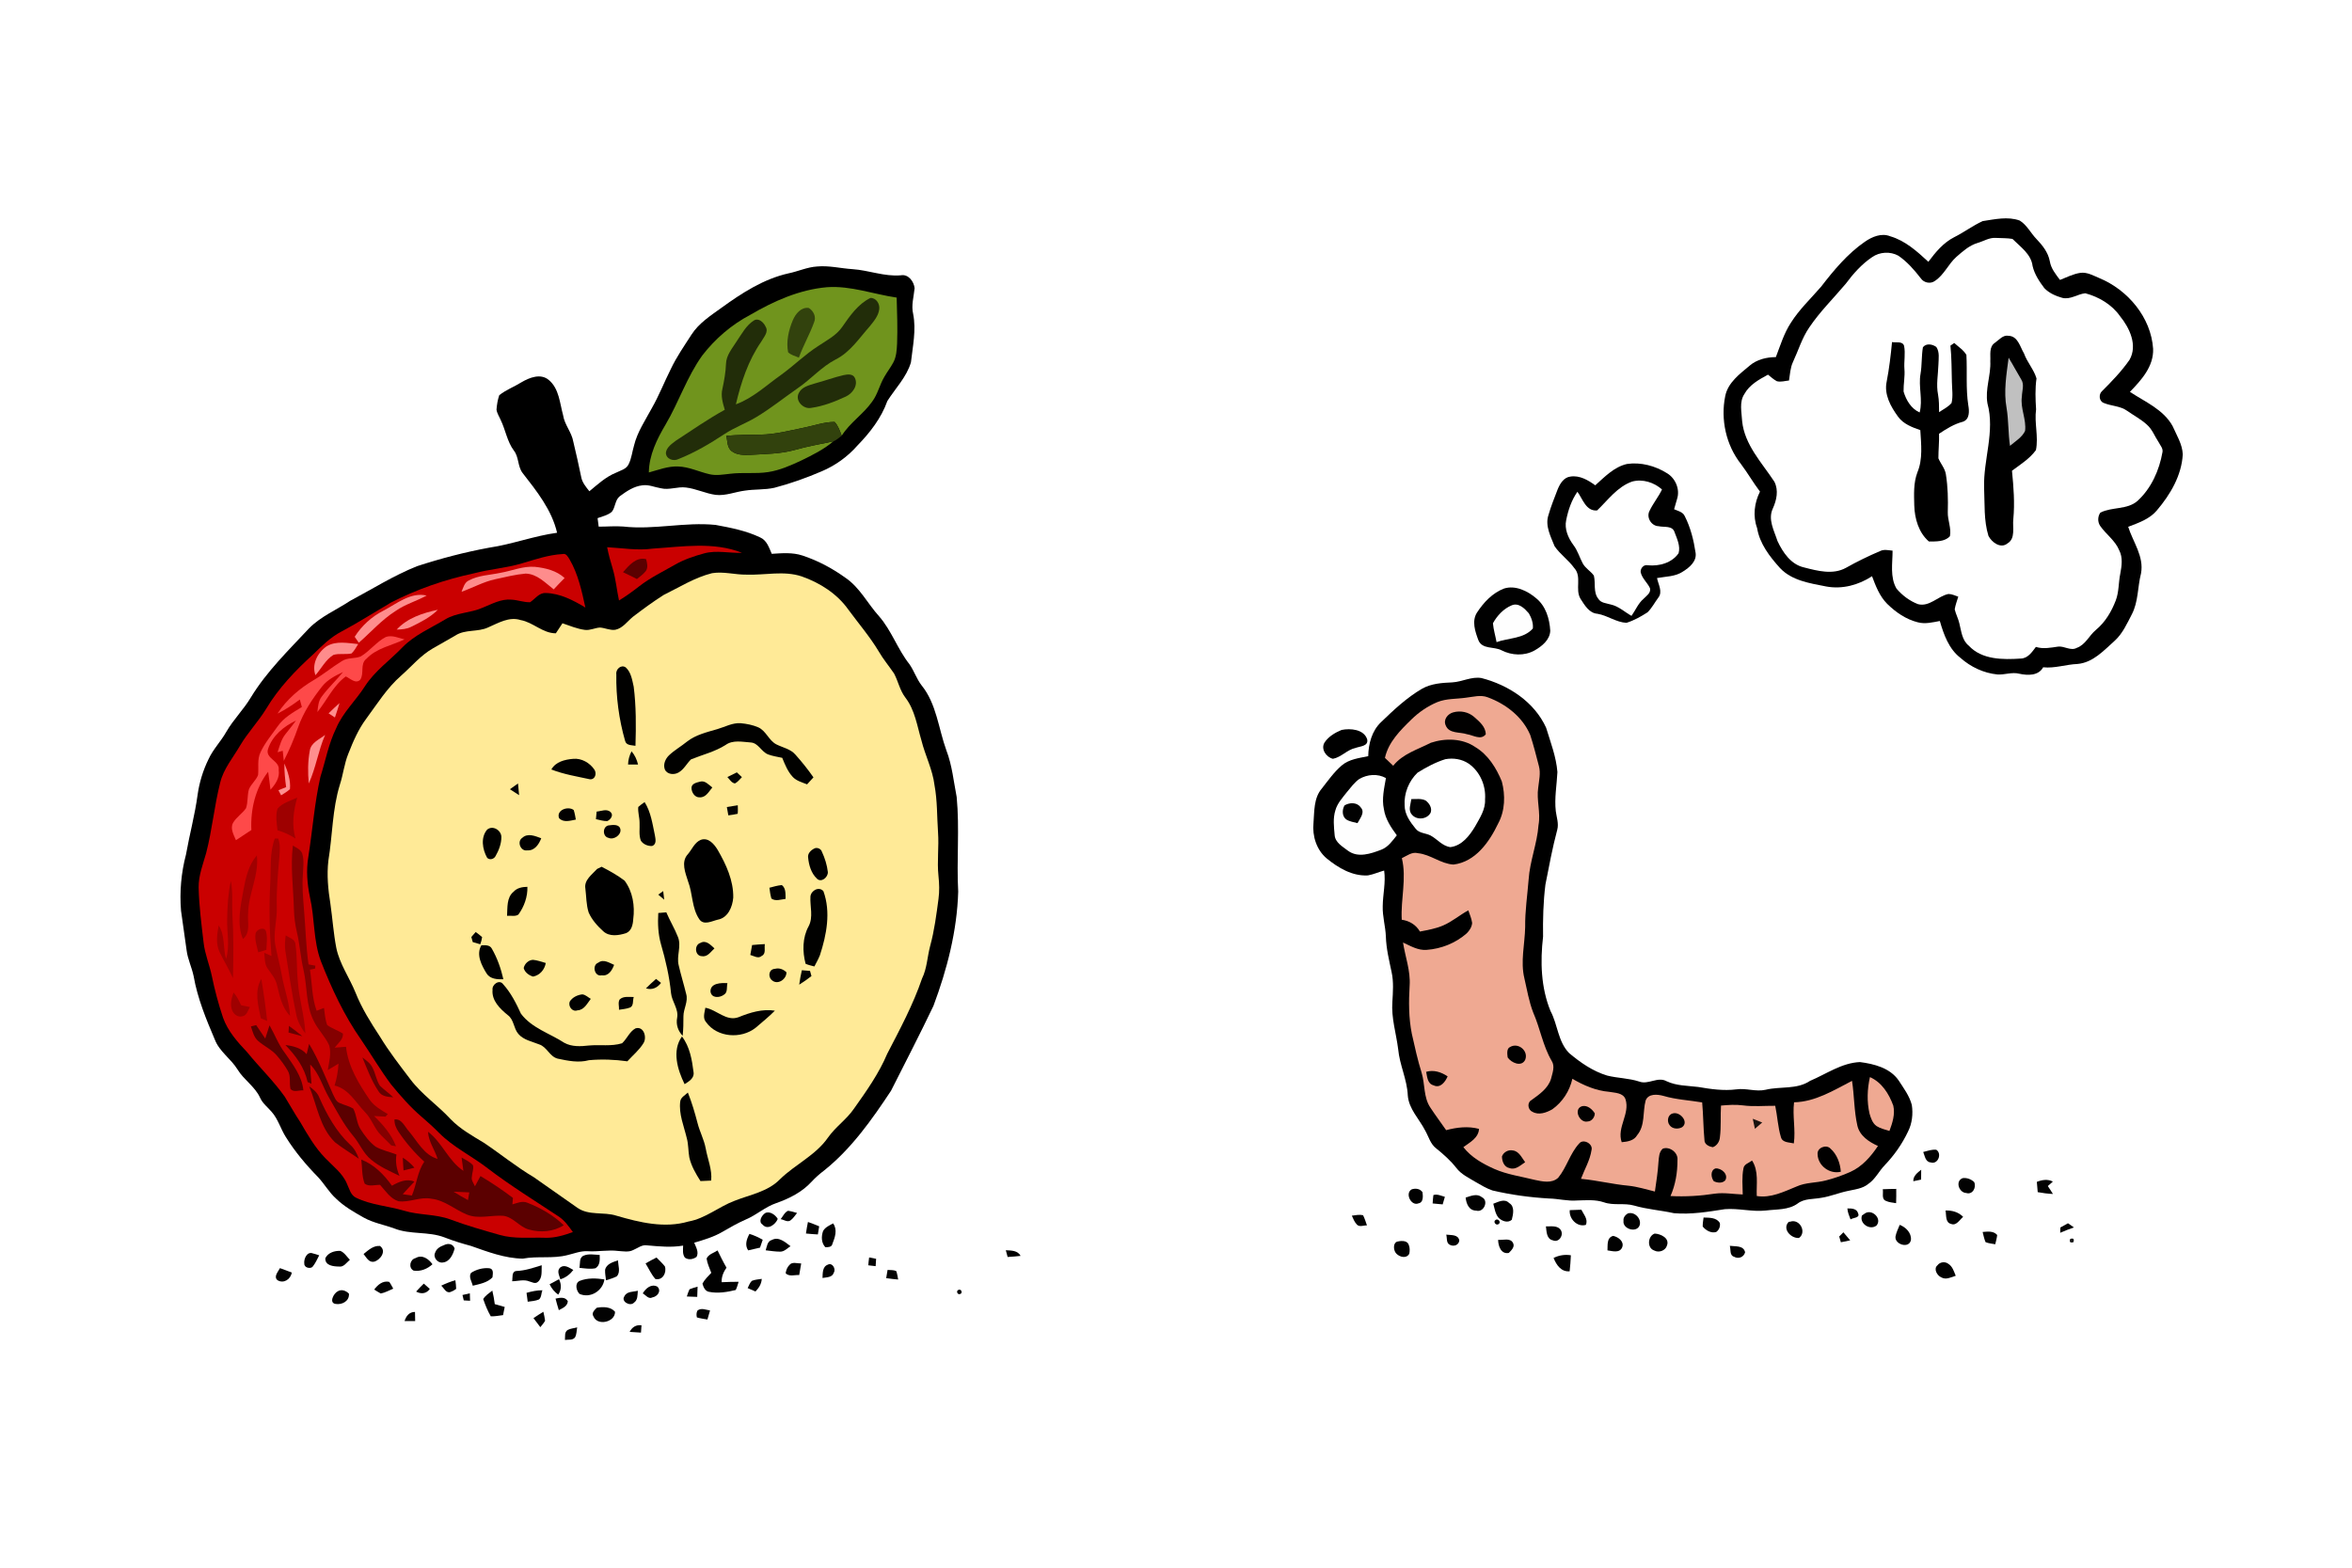 <?xml version="1.0" encoding="UTF-8" ?>
<!DOCTYPE svg PUBLIC "-//W3C//DTD SVG 1.1//EN" "http://www.w3.org/Graphics/SVG/1.1/DTD/svg11.dtd">
<svg width="1200pt" height="800pt" viewBox="0 0 1200 800" version="1.1" xmlns="http://www.w3.org/2000/svg">
<path fill="#ffffff" d=" M 0.00 0.00 L 1200.00 0.00 L 1200.00 800.00 L 0.00 800.00 L 0.00 0.00 Z" />
<path fill="#000000" d=" M 1011.57 112.83 C 1017.75 111.91 1024.38 110.33 1030.47 112.55 C 1034.16 114.82 1036.08 118.95 1039.04 122.00 C 1042.09 125.19 1044.96 128.79 1045.81 133.26 C 1046.40 136.98 1048.80 139.93 1051.01 142.85 C 1054.41 141.50 1057.74 139.79 1061.40 139.24 C 1064.85 138.76 1067.99 140.63 1071.06 141.90 C 1085.65 147.94 1097.46 161.94 1098.53 177.99 C 1098.86 187.01 1092.53 193.94 1086.69 199.97 C 1094.41 205.07 1103.80 208.95 1108.48 217.44 C 1110.51 222.09 1113.43 226.64 1113.66 231.84 C 1113.08 242.65 1107.29 252.40 1100.44 260.46 C 1096.70 264.93 1091.07 266.82 1085.81 268.82 C 1088.28 276.67 1093.98 283.94 1092.35 292.64 C 1090.57 299.57 1091.04 307.08 1087.64 313.55 C 1085.19 318.26 1082.96 323.30 1078.97 326.94 C 1073.38 331.92 1067.89 338.14 1059.93 338.83 C 1054.05 339.07 1048.35 341.15 1042.44 340.52 C 1040.00 344.94 1034.56 344.73 1030.25 343.81 C 1026.52 342.84 1022.81 344.44 1019.06 344.18 C 1012.08 343.48 1005.49 340.38 1000.26 335.74 C 994.32 331.19 991.71 323.83 989.71 316.90 C 986.01 317.59 982.18 318.56 978.45 317.56 C 972.46 316.07 967.19 312.42 962.84 308.14 C 958.98 304.26 957.00 299.07 955.12 294.05 C 948.23 298.55 939.92 300.81 931.72 299.28 C 923.44 297.64 914.23 296.33 908.15 289.86 C 902.89 284.02 897.79 277.45 896.48 269.47 C 894.24 263.35 895.05 256.62 897.95 250.87 C 894.50 246.32 891.66 241.34 888.23 236.78 C 880.64 227.17 877.78 214.06 880.22 202.12 C 881.59 195.22 887.59 190.88 892.64 186.62 C 896.34 183.44 901.26 182.26 906.05 182.23 C 908.33 176.31 910.17 170.13 913.67 164.77 C 917.98 157.90 923.93 152.33 929.20 146.22 C 935.68 137.80 942.62 129.49 951.42 123.39 C 955.12 120.83 959.91 118.76 964.39 120.57 C 972.11 122.82 978.08 128.28 983.86 133.60 C 987.51 128.72 991.49 123.86 997.04 121.04 C 1002.03 118.56 1006.52 115.14 1011.57 112.83 Z" />
<path fill="#ffffff" d=" M 1008.97 123.98 C 1012.08 123.08 1015.04 121.11 1018.41 121.41 C 1021.19 121.57 1024.00 121.45 1026.77 121.92 C 1030.79 125.96 1036.31 129.65 1037.04 135.77 C 1038.02 139.97 1040.46 143.64 1043.03 147.04 C 1045.46 149.59 1048.85 151.06 1052.19 152.00 C 1056.34 153.03 1059.95 150.04 1063.95 149.66 C 1070.87 151.51 1077.48 155.40 1081.65 161.35 C 1086.53 167.34 1090.72 176.17 1086.50 183.61 C 1082.47 189.43 1077.51 194.56 1072.51 199.55 C 1070.65 201.14 1070.89 204.71 1073.32 205.62 C 1077.22 207.27 1081.83 207.11 1085.35 209.69 C 1088.66 212.02 1092.31 213.93 1095.33 216.68 C 1098.13 219.11 1099.35 222.72 1101.39 225.73 C 1102.16 227.28 1103.65 228.78 1103.32 230.66 C 1101.69 239.95 1097.64 249.15 1090.58 255.60 C 1085.33 260.23 1077.61 258.56 1071.61 261.59 C 1070.21 263.60 1070.16 266.33 1071.52 268.37 C 1074.52 272.71 1079.20 275.81 1081.23 280.82 C 1083.18 284.55 1082.50 288.88 1081.76 292.83 C 1080.84 297.33 1081.13 302.05 1079.48 306.39 C 1077.31 312.06 1074.12 317.49 1069.39 321.40 C 1065.90 324.26 1064.07 329.01 1059.58 330.61 C 1056.51 332.33 1053.24 329.57 1050.03 329.97 C 1046.27 330.51 1042.44 331.31 1038.72 330.12 C 1036.75 332.73 1034.63 336.00 1030.97 336.07 C 1021.88 336.67 1011.17 336.72 1004.47 329.49 C 1001.02 326.73 1000.68 322.11 999.68 318.15 C 999.12 315.67 997.88 313.42 997.30 310.96 C 997.64 308.74 998.47 306.63 999.12 304.49 C 997.47 303.93 995.85 303.12 994.10 303.11 C 988.74 304.20 984.38 309.84 978.56 308.30 C 974.32 306.67 970.51 303.83 967.60 300.36 C 964.20 294.50 965.61 287.44 965.60 281.00 C 963.52 280.83 961.34 280.22 959.36 281.15 C 953.37 283.72 947.49 286.55 941.82 289.76 C 935.16 293.44 927.33 291.34 920.43 289.56 C 913.76 288.08 909.58 281.88 906.88 276.08 C 905.19 270.81 901.89 265.10 904.48 259.55 C 906.42 255.28 907.55 250.25 905.30 245.84 C 898.95 236.14 890.09 227.04 888.85 214.96 C 888.62 210.34 887.25 205.17 890.02 201.02 C 892.62 196.30 897.48 193.67 902.04 191.19 C 903.50 192.35 904.89 193.66 906.56 194.54 C 908.59 195.07 910.71 194.36 912.76 194.17 C 913.28 190.99 913.39 187.68 914.79 184.71 C 917.54 178.83 919.37 172.48 923.10 167.09 C 928.51 159.02 935.51 152.19 941.73 144.78 C 945.54 139.65 949.85 134.78 955.19 131.20 C 959.02 128.50 964.47 128.22 968.55 130.49 C 973.05 133.56 976.66 137.73 979.98 142.00 C 981.51 144.32 984.99 145.05 987.23 143.33 C 991.90 140.25 994.02 134.78 998.12 131.12 C 1001.38 128.28 1004.72 125.24 1008.97 123.98 Z" />
<path fill="#000000" d=" M 402.32 139.49 C 407.22 138.49 411.86 136.29 416.90 135.99 C 422.97 135.42 428.94 136.97 434.97 137.35 C 443.25 137.90 451.19 141.22 459.59 140.49 C 463.45 139.76 466.26 143.63 466.64 147.05 C 466.22 151.42 464.84 155.82 465.90 160.23 C 467.52 168.43 465.68 176.72 464.77 184.89 C 462.57 192.41 456.84 198.15 452.74 204.62 C 449.65 213.36 443.82 220.84 437.41 227.41 C 432.48 233.05 426.23 237.52 419.36 240.46 C 411.48 243.85 403.38 246.75 395.08 248.92 C 390.16 250.01 385.06 249.60 380.10 250.36 C 375.11 250.97 370.29 253.11 365.18 252.54 C 359.99 251.86 355.20 249.39 349.99 248.78 C 345.69 248.20 341.41 250.24 337.13 249.15 C 333.99 248.64 330.92 247.17 327.68 247.67 C 323.35 248.17 319.64 250.71 316.22 253.23 C 313.71 255.19 314.06 258.87 312.11 261.22 C 310.06 262.95 307.34 263.51 304.89 264.41 C 305.07 265.85 305.25 267.30 305.45 268.75 C 309.62 268.77 313.79 268.36 317.95 268.69 C 333.68 270.48 349.38 266.27 365.10 267.87 C 372.83 269.30 380.68 270.82 387.82 274.24 C 391.23 275.72 392.39 279.48 393.75 282.62 C 398.97 282.29 404.36 281.81 409.42 283.49 C 417.23 286.06 424.57 289.97 431.24 294.77 C 438.66 299.73 442.64 308.01 448.51 314.49 C 454.92 321.86 457.98 331.35 464.01 338.96 C 466.40 342.38 467.65 346.46 470.22 349.77 C 477.87 359.22 478.81 371.85 482.85 382.93 C 485.78 390.56 486.55 398.75 488.10 406.72 C 489.64 422.78 488.00 438.93 488.88 455.02 C 488.30 475.01 483.22 494.65 476.25 513.30 C 469.31 527.87 461.87 542.20 454.61 556.61 C 444.81 571.40 434.41 586.19 420.41 597.35 C 418.15 599.07 416.01 600.94 414.09 603.03 C 409.26 608.31 402.73 611.61 396.06 613.95 C 390.36 615.87 385.89 620.11 380.36 622.39 C 376.29 624.17 372.43 626.39 368.59 628.62 C 364.12 631.24 359.12 632.70 354.19 634.16 C 355.09 636.44 356.68 638.93 355.39 641.40 C 353.64 642.65 351.29 643.11 349.44 641.78 C 348.12 640.00 348.49 637.70 348.54 635.64 C 342.45 636.68 336.29 636.06 330.20 635.52 C 327.53 635.03 325.38 636.95 323.06 637.90 C 320.71 639.12 317.98 638.53 315.46 638.38 C 310.25 637.70 305.04 638.85 299.82 638.50 C 296.27 638.29 292.93 639.68 289.54 640.48 C 282.07 642.44 274.26 640.85 266.72 642.29 C 257.57 642.14 248.84 638.81 240.31 635.81 C 235.72 634.56 231.17 633.20 226.75 631.44 C 218.54 628.30 209.39 630.13 201.21 626.91 C 196.03 625.00 190.47 624.07 185.61 621.36 C 180.60 618.54 175.53 615.65 171.39 611.60 C 167.86 608.40 165.52 604.18 162.29 600.71 C 156.15 594.44 150.45 587.67 145.81 580.20 C 143.18 576.07 141.92 571.14 138.63 567.43 C 136.64 565.04 134.01 563.14 132.72 560.23 C 130.12 554.49 124.44 551.10 121.20 545.78 C 117.84 540.29 111.95 536.66 109.60 530.50 C 105.14 520.04 100.76 509.39 98.79 498.13 C 97.87 493.66 95.78 489.51 95.21 484.96 C 94.31 478.21 93.26 471.49 92.36 464.74 C 91.57 455.13 92.44 445.41 94.89 436.08 C 96.70 425.87 99.44 415.85 100.82 405.56 C 101.71 399.27 103.59 393.12 106.39 387.42 C 108.73 382.33 112.74 378.30 115.47 373.44 C 119.06 367.21 124.26 362.13 127.95 355.96 C 135.98 342.74 147.16 331.90 157.65 320.67 C 163.63 314.58 171.61 311.27 178.63 306.62 C 189.94 300.60 200.84 293.70 212.77 288.93 C 224.83 285.00 237.10 281.78 249.58 279.48 C 261.31 277.75 272.47 273.47 284.23 271.87 C 281.50 260.17 273.84 250.63 266.62 241.36 C 264.04 237.98 264.82 233.20 262.13 229.87 C 258.74 225.27 257.94 219.47 255.50 214.41 C 254.75 212.63 253.57 210.96 253.32 209.02 C 253.50 206.53 253.92 204.04 254.72 201.68 C 258.13 198.93 262.36 197.40 266.06 195.07 C 270.16 192.65 275.91 190.38 280.06 193.96 C 285.26 198.33 285.60 205.73 287.29 211.86 C 288.02 216.78 291.68 220.56 292.51 225.43 C 293.90 231.38 295.32 237.32 296.51 243.31 C 297.00 246.19 298.94 248.47 300.70 250.69 C 304.93 247.21 309.02 243.36 314.17 241.28 C 316.51 240.08 319.63 239.46 320.78 236.80 C 322.23 233.84 322.55 230.50 323.48 227.37 C 325.15 220.50 329.17 214.57 332.49 208.42 C 336.21 201.93 338.92 194.94 342.28 188.26 C 345.20 182.10 349.11 176.49 352.79 170.77 C 356.55 164.90 362.54 161.08 368.08 157.08 C 378.48 149.54 389.61 142.33 402.32 139.49 Z" />
<path fill="#70941d" d=" M 382.75 160.68 C 394.79 153.64 407.91 147.77 421.95 146.56 C 434.09 145.71 445.63 150.14 457.49 151.86 C 457.70 159.67 458.00 167.49 457.70 175.31 C 457.53 178.56 457.37 181.95 455.81 184.89 C 454.46 187.46 452.65 189.74 451.22 192.26 C 448.79 196.33 447.85 201.14 444.97 204.96 C 440.48 211.37 433.61 215.68 429.45 222.35 C 428.48 219.90 427.67 217.24 425.80 215.32 C 420.53 215.30 415.51 217.17 410.40 218.19 C 403.01 219.69 395.65 221.69 388.06 221.79 C 382.24 221.87 376.41 221.89 370.60 222.38 C 371.21 225.12 370.89 228.72 373.60 230.42 C 376.25 232.31 379.67 232.21 382.78 232.12 C 390.38 231.64 398.10 231.68 405.49 229.61 C 411.97 227.76 418.62 226.62 425.20 225.22 C 420.35 229.32 414.63 232.17 408.96 234.93 C 403.49 237.49 397.89 240.00 391.88 240.91 C 385.49 241.89 378.99 240.97 372.59 241.76 C 369.06 242.11 365.46 242.84 361.95 241.99 C 356.59 240.77 351.52 238.20 345.94 238.05 C 340.79 237.84 335.93 239.78 331.04 241.10 C 331.16 232.20 335.16 224.12 339.59 216.63 C 346.36 205.14 350.51 192.21 358.34 181.35 C 364.91 172.85 373.23 165.69 382.75 160.68 Z" />
<path fill="#222d09" d=" M 429.72 166.80 C 433.63 161.17 437.78 155.13 444.11 152.04 C 447.05 151.96 448.95 155.06 448.60 157.75 C 448.20 161.22 445.79 163.99 443.68 166.61 C 438.36 172.60 433.80 179.67 426.44 183.40 C 419.14 187.14 413.77 193.51 407.04 198.08 C 399.97 202.99 393.26 208.42 385.87 212.85 C 380.58 216.03 374.72 218.14 369.56 221.54 C 362.17 226.42 354.47 230.97 346.22 234.23 C 343.65 235.63 339.69 234.24 339.74 230.98 C 340.12 228.20 342.77 226.48 344.82 224.89 C 353.06 219.50 361.16 213.87 369.79 209.11 C 368.76 205.67 367.68 202.05 368.57 198.44 C 369.47 194.25 370.24 190.02 370.40 185.72 C 370.51 181.20 373.69 177.69 375.95 174.03 C 378.50 170.32 380.69 166.06 384.60 163.57 C 387.01 162.01 389.64 164.52 390.59 166.65 C 392.32 169.41 389.65 172.03 388.39 174.36 C 381.76 183.92 378.09 195.11 375.44 206.34 C 384.16 203.15 390.95 196.64 398.41 191.37 C 404.97 186.65 410.71 180.89 417.53 176.53 C 421.84 173.64 426.71 171.20 429.72 166.80 Z" />
<path fill="#32420d" d=" M 404.48 163.45 C 405.86 160.20 408.68 156.61 412.64 157.15 C 415.04 158.62 416.54 161.66 415.37 164.40 C 413.16 170.59 409.80 176.31 407.58 182.50 C 405.72 181.67 403.55 181.23 402.09 179.74 C 401.04 174.25 402.35 168.54 404.48 163.45 Z" />
<path fill="#000000" d=" M 1017.83 174.92 C 1019.93 173.46 1021.93 170.79 1024.80 171.36 C 1029.57 171.56 1030.63 176.99 1032.65 180.35 C 1034.25 184.86 1037.69 188.54 1039.03 193.10 C 1038.29 198.35 1038.48 203.61 1038.82 208.88 C 1037.85 215.83 1040.14 222.79 1038.74 229.70 C 1035.55 234.08 1030.81 237.03 1026.52 240.23 C 1027.33 248.43 1028.00 256.69 1027.20 264.92 C 1026.72 268.98 1028.48 274.81 1024.22 277.31 C 1020.75 280.15 1016.19 276.74 1014.52 273.48 C 1012.08 265.55 1012.67 257.17 1012.30 248.99 C 1011.84 234.54 1017.95 220.22 1014.00 205.85 C 1012.73 198.61 1015.82 191.55 1015.46 184.31 C 1015.67 181.14 1014.67 176.96 1017.83 174.92 Z" />
<path fill="#000000" d=" M 965.32 174.56 C 967.36 175.00 970.62 173.92 971.47 176.47 C 972.25 180.39 971.34 184.41 971.65 188.37 C 971.97 192.18 971.13 195.96 971.21 199.77 C 972.49 204.17 975.06 208.54 979.41 210.49 C 981.13 203.93 978.69 197.31 979.87 190.73 C 980.63 186.25 980.32 181.67 981.08 177.20 C 982.79 175.01 985.93 175.62 987.92 177.06 C 989.70 179.70 989.06 183.05 988.99 186.04 C 988.84 191.16 987.77 196.32 988.81 201.41 C 989.34 204.35 989.31 207.35 989.33 210.33 C 991.48 208.84 994.01 207.70 995.70 205.63 C 996.52 202.14 995.93 198.53 995.87 194.99 C 995.71 188.78 995.74 182.55 995.12 176.37 C 995.61 176.03 996.58 175.36 997.07 175.03 C 999.19 176.98 1001.79 178.57 1003.27 181.12 C 1003.73 189.66 1002.91 198.27 1004.23 206.78 C 1004.77 209.76 1005.00 214.02 1001.45 215.22 C 997.00 216.38 993.10 218.82 989.31 221.34 C 989.44 225.52 988.97 229.69 988.98 233.87 C 990.12 236.67 992.35 239.01 992.80 242.09 C 993.82 248.46 993.96 254.93 993.77 261.36 C 993.65 265.49 995.68 269.50 994.86 273.62 C 992.25 276.52 987.71 276.32 984.13 276.32 C 978.92 271.84 976.87 264.67 976.67 258.01 C 976.53 252.35 976.22 246.49 978.25 241.09 C 981.11 234.27 980.17 226.67 979.75 219.49 C 975.54 218.04 971.09 216.36 968.39 212.63 C 964.66 207.51 961.18 201.30 962.59 194.74 C 963.88 188.06 964.68 181.33 965.32 174.56 Z" />
<path fill="#c0c0c0" d=" M 1024.81 182.55 C 1027.07 186.21 1029.05 190.03 1031.28 193.71 C 1032.95 196.32 1031.61 199.50 1031.58 202.35 C 1030.67 208.31 1033.96 213.96 1033.20 219.90 C 1031.65 223.24 1028.20 225.17 1025.51 227.52 C 1024.54 221.11 1024.84 214.59 1023.76 208.19 C 1022.20 199.68 1023.72 191.02 1024.81 182.55 Z" />
<path fill="#222d09" d=" M 430.47 191.41 C 432.45 191.00 435.11 190.64 436.16 192.86 C 437.99 196.70 434.91 200.84 431.45 202.41 C 425.89 205.00 420.05 207.27 413.95 208.13 C 409.97 209.02 405.50 204.53 407.52 200.64 C 409.00 197.43 412.76 196.62 415.81 195.65 C 420.73 194.36 425.51 192.54 430.47 191.41 Z" />
<path fill="#32420d" d=" M 410.40 218.19 C 415.51 217.17 420.53 215.30 425.80 215.32 C 427.67 217.24 428.48 219.90 429.45 222.35 C 428.08 223.37 426.80 224.56 425.20 225.22 C 418.62 226.62 411.97 227.76 405.49 229.61 C 398.10 231.68 390.38 231.64 382.78 232.12 C 379.67 232.21 376.25 232.31 373.60 230.42 C 370.89 228.72 371.21 225.12 370.60 222.38 C 376.41 221.89 382.24 221.87 388.06 221.79 C 395.65 221.69 403.01 219.69 410.40 218.19 Z" />
<path fill="#010101" d=" M 813.90 247.66 C 818.72 243.35 823.52 238.28 830.07 236.77 C 837.16 235.73 844.50 237.71 850.53 241.49 C 854.85 244.08 857.23 249.73 855.66 254.58 C 855.20 256.35 854.63 258.10 854.14 259.87 C 856.09 260.76 858.62 261.21 859.58 263.41 C 862.55 269.24 864.15 275.72 865.11 282.17 C 865.71 286.50 861.93 289.61 858.65 291.66 C 854.76 294.31 849.87 294.16 845.42 294.98 C 846.03 298.21 848.47 301.98 846.06 305.01 C 844.21 307.48 842.79 310.31 840.57 312.48 C 837.20 314.62 833.66 316.65 829.83 317.83 C 824.59 317.58 820.16 314.07 815.02 313.21 C 810.74 312.89 808.46 308.76 806.36 305.54 C 803.47 300.68 807.20 294.25 803.21 289.90 C 800.31 285.82 796.02 282.91 793.18 278.79 C 791.20 273.78 788.20 268.35 790.03 262.84 C 791.29 258.38 793.07 254.08 794.71 249.76 C 795.88 246.89 797.82 243.59 801.22 243.20 C 805.93 242.45 810.24 245.00 813.90 247.66 Z" />
<path fill="#ffffff" d=" M 832.69 245.75 C 838.06 244.28 843.88 246.14 847.96 249.79 C 846.14 253.59 843.41 256.87 841.61 260.68 C 839.82 263.97 842.50 268.43 846.21 268.52 C 849.03 269.19 853.33 268.04 854.40 271.66 C 855.65 274.98 857.45 278.75 856.42 282.32 C 853.02 287.25 846.58 289.02 840.83 288.47 C 838.70 287.93 836.93 289.90 837.06 291.92 C 837.73 295.14 840.50 297.29 841.84 300.18 C 842.39 302.63 839.99 304.08 838.54 305.58 C 835.78 307.93 834.46 311.39 832.40 314.28 C 828.87 312.30 825.79 309.31 821.73 308.46 C 819.52 307.79 816.75 307.74 815.44 305.52 C 812.78 302.15 814.18 297.58 813.19 293.71 C 811.54 291.43 808.88 290.02 807.53 287.51 C 805.87 284.43 804.94 280.98 802.79 278.18 C 800.11 274.56 798.07 269.94 799.09 265.37 C 800.11 260.28 801.80 255.24 804.80 250.95 C 807.54 254.62 809.12 260.95 814.85 260.49 C 820.40 255.19 825.13 248.42 832.69 245.75 Z" />
<path fill="#ca0000" d=" M 309.76 279.24 C 317.51 279.66 325.27 281.04 333.04 279.96 C 348.18 278.98 364.04 276.34 378.59 282.09 C 372.18 282.37 365.66 280.67 359.34 282.37 C 354.13 283.78 348.96 285.52 344.26 288.23 C 338.14 291.73 331.74 294.82 326.15 299.17 C 322.83 301.76 319.42 304.24 315.82 306.43 C 314.67 301.06 314.19 295.55 312.62 290.28 C 311.53 286.64 310.48 282.98 309.76 279.24 Z" />
<path fill="#ca0000" d=" M 266.50 287.43 C 273.20 285.43 279.94 283.14 286.97 282.74 C 288.88 282.24 289.72 284.09 290.57 285.41 C 294.98 292.95 296.81 301.59 298.67 310.03 C 292.50 306.33 285.73 302.77 278.39 302.61 C 274.97 302.47 273.02 305.66 270.44 307.33 C 267.24 307.40 264.17 306.18 260.99 306.01 C 255.69 305.50 250.90 308.24 246.16 310.15 C 240.05 312.86 232.96 312.55 227.16 316.08 C 219.73 320.57 211.49 324.02 205.35 330.32 C 198.98 336.97 191.23 342.36 186.19 350.20 C 181.55 357.49 174.97 363.50 171.55 371.55 C 167.66 379.43 166.11 388.13 163.47 396.45 C 160.44 409.89 159.46 423.69 157.31 437.29 C 156.15 444.13 156.74 451.13 158.15 457.89 C 160.63 468.65 159.79 480.00 163.70 490.45 C 169.19 504.48 175.63 518.27 184.30 530.64 C 189.45 538.19 194.07 546.09 199.55 553.41 C 204.34 559.24 209.33 564.97 215.08 569.88 C 218.14 572.49 221.12 575.19 223.95 578.05 C 231.22 585.41 240.69 589.90 248.81 596.19 C 260.47 605.09 272.97 612.80 285.19 620.89 C 288.14 622.91 290.22 625.87 292.29 628.73 C 287.75 630.38 283.03 631.81 278.15 631.64 C 270.39 631.38 262.49 632.35 254.91 630.18 C 246.48 627.78 238.04 625.40 229.83 622.31 C 222.19 619.46 213.83 620.20 206.08 617.81 C 198.00 615.41 189.33 614.96 181.67 611.21 C 178.89 609.92 178.25 606.66 177.04 604.14 C 174.82 598.70 169.92 595.16 165.99 591.03 C 160.75 585.66 156.97 579.12 153.23 572.67 C 150.40 568.44 147.97 563.97 145.29 559.65 C 139.54 551.55 132.33 544.64 126.09 536.94 C 121.17 531.75 116.28 526.25 113.82 519.41 C 111.45 512.37 109.54 505.18 108.04 497.90 C 106.85 492.24 104.54 486.85 103.88 481.07 C 102.79 471.69 101.55 462.31 101.35 452.86 C 101.26 446.80 103.55 441.10 105.17 435.36 C 108.24 423.51 109.33 411.24 112.34 399.38 C 114.05 392.29 118.90 386.67 122.48 380.49 C 126.37 373.88 131.75 368.32 135.75 361.79 C 142.09 351.15 150.74 342.11 159.87 333.85 C 164.27 329.53 168.73 325.12 174.26 322.25 C 182.86 317.68 191.06 312.42 199.45 307.50 C 212.76 300.63 227.05 295.74 241.68 292.60 C 249.87 290.43 258.39 289.87 266.50 287.43 Z" />
<path fill="#5b0000" d=" M 317.85 291.99 C 320.85 288.62 324.54 284.07 329.64 285.32 C 330.18 287.26 330.76 289.60 329.50 291.40 C 328.23 293.01 326.55 294.22 324.96 295.49 C 322.61 294.27 320.23 293.12 317.85 291.99 Z" />
<path fill="#fe8c8c" d=" M 255.30 292.32 C 261.17 291.32 266.87 288.77 272.94 289.26 C 278.34 289.84 283.97 291.18 288.07 294.98 C 286.17 296.87 284.31 298.79 282.51 300.76 C 278.20 297.43 273.97 292.83 268.15 292.71 C 262.92 293.17 257.80 294.49 252.67 295.59 C 246.64 296.87 241.25 299.96 235.48 301.98 C 236.37 299.87 236.94 297.24 239.22 296.19 C 244.17 293.56 249.92 293.46 255.30 292.32 Z" />
<path fill="#ffea97" d=" M 338.57 303.63 C 346.69 299.65 354.46 294.69 363.31 292.49 C 369.21 291.53 375.10 293.34 381.02 293.24 C 390.33 293.56 399.95 291.11 409.03 294.14 C 418.32 297.39 427.12 302.99 432.86 311.13 C 438.10 318.23 443.87 324.97 448.42 332.57 C 450.70 336.49 453.62 339.97 456.16 343.70 C 458.29 347.72 459.13 352.37 461.97 356.04 C 466.82 362.37 467.92 370.45 470.14 377.90 C 472.05 385.59 475.84 392.75 476.79 400.69 C 478.27 408.62 478.03 416.72 478.59 424.75 C 479.12 432.15 478.03 439.57 478.81 446.96 C 479.23 450.88 479.36 454.84 478.82 458.76 C 477.75 466.77 476.73 474.82 474.60 482.64 C 473.11 488.19 472.99 494.12 470.42 499.37 C 465.87 512.73 459.16 525.21 452.69 537.70 C 448.43 547.81 442.04 556.82 435.73 565.72 C 431.98 571.23 426.31 575.02 422.48 580.46 C 416.17 589.58 405.65 594.21 397.88 601.85 C 391.70 608.16 382.71 609.63 374.82 612.76 C 366.72 615.78 359.92 621.81 351.25 623.35 C 339.07 626.93 326.33 623.83 314.51 620.38 C 308.02 618.29 300.49 620.44 294.63 616.37 C 287.19 611.16 279.77 605.94 272.34 600.73 C 263.44 595.47 255.43 588.90 246.87 583.16 C 240.93 579.57 234.77 576.14 229.90 571.11 C 223.34 563.99 215.13 558.50 209.30 550.69 C 203.94 543.65 198.50 536.64 193.90 529.07 C 189.18 521.88 184.57 514.56 181.39 506.54 C 178.28 498.86 173.27 491.94 171.58 483.72 C 170.15 476.30 169.65 468.74 168.58 461.27 C 167.40 453.97 166.67 446.50 167.54 439.13 C 169.67 426.25 169.52 412.96 173.41 400.40 C 175.10 395.23 175.64 389.75 177.69 384.69 C 180.13 378.46 182.79 372.23 186.81 366.83 C 192.44 359.21 197.50 351.00 204.72 344.73 C 210.04 340.03 214.66 334.41 220.89 330.85 C 224.68 328.61 228.57 326.57 232.34 324.30 C 237.37 321.01 243.82 322.68 249.12 320.14 C 254.26 317.92 259.80 314.55 265.58 316.41 C 272.05 317.56 276.82 323.16 283.59 323.18 C 284.73 321.48 285.85 319.77 286.97 318.06 C 290.75 319.33 294.48 320.94 298.48 321.44 C 301.08 321.75 303.50 320.40 306.06 320.24 C 308.71 320.39 311.24 321.77 313.92 321.38 C 317.72 320.59 320.00 317.16 322.82 314.82 C 327.94 310.92 333.14 307.08 338.57 303.63 Z" />
<path fill="#010101" d=" M 767.44 300.31 C 773.16 298.54 779.38 301.56 783.72 305.26 C 788.68 309.25 790.60 315.77 790.95 321.89 C 790.74 326.58 786.69 329.79 782.94 331.93 C 777.76 334.82 771.34 334.51 766.14 331.88 C 762.31 329.80 756.24 331.54 754.27 326.68 C 752.63 322.27 750.78 316.91 753.59 312.56 C 756.98 307.37 761.51 302.55 767.44 300.31 Z" />
<path fill="#fe8d8d" d=" M 195.66 311.60 C 202.50 308.04 209.43 302.06 217.68 303.90 C 212.51 306.77 206.70 308.35 201.84 311.78 C 194.80 316.24 189.29 322.55 183.06 328.00 C 182.36 326.98 181.66 325.97 180.96 324.96 C 184.58 319.27 189.64 314.67 195.66 311.60 Z" />
<path fill="#fefefe" d=" M 761.70 318.05 C 763.82 314.20 767.09 310.64 771.21 308.93 C 774.79 307.37 777.85 310.49 780.00 312.96 C 781.36 315.25 782.35 318.04 782.06 320.74 C 777.36 326.06 769.72 325.42 763.55 327.68 C 762.96 324.46 761.99 321.31 761.70 318.05 Z" />
<path fill="#fe8c8c" d=" M 202.40 321.28 C 207.78 315.37 215.81 312.77 223.41 311.16 C 219.57 315.02 214.65 317.49 209.82 319.85 C 207.53 321.05 204.92 321.21 202.40 321.28 Z" />
<path fill="#fe4949" d=" M 196.83 325.07 C 199.99 323.92 203.30 325.55 206.38 326.29 C 199.85 329.42 192.18 330.67 187.00 336.15 C 183.53 338.72 185.97 343.76 183.79 346.87 C 181.47 349.24 178.65 346.15 176.41 345.20 C 170.00 349.92 166.81 357.32 161.94 363.36 C 162.25 360.57 162.43 357.55 164.29 355.28 C 167.54 350.91 171.57 347.19 175.00 342.95 C 171.08 344.79 167.09 346.84 164.34 350.30 C 159.32 356.66 154.76 363.54 152.07 371.23 C 150.04 377.07 147.61 382.77 144.79 388.28 C 144.61 386.56 144.43 384.85 144.25 383.13 C 143.37 383.37 142.50 383.62 141.63 383.86 C 142.67 380.70 143.48 377.32 145.61 374.67 C 147.42 372.35 149.31 370.10 151.02 367.72 C 144.82 370.62 138.95 375.47 136.77 382.16 C 135.05 387.14 142.91 388.13 142.20 392.97 C 142.83 396.91 140.48 400.24 138.00 403.00 C 137.61 399.94 137.25 396.88 136.80 393.84 C 130.30 402.22 127.75 413.09 128.25 423.56 C 125.62 425.28 123.00 427.03 120.38 428.76 C 119.24 426.01 117.33 422.85 118.91 419.90 C 120.59 416.98 123.61 415.18 125.51 412.44 C 126.60 409.31 126.08 405.88 127.03 402.73 C 128.16 400.08 130.60 398.21 131.66 395.54 C 132.09 391.68 131.13 387.58 132.90 383.93 C 135.12 379.09 138.61 374.99 141.66 370.66 C 144.72 366.22 149.51 363.55 154.01 360.81 C 153.66 359.52 153.32 358.25 152.97 356.97 C 149.37 359.65 145.62 362.17 141.59 364.16 C 146.19 356.98 152.84 351.32 160.13 347.01 C 165.08 344.09 169.51 340.39 174.40 337.39 C 177.28 335.45 180.94 336.24 184.03 335.00 C 188.70 332.24 191.98 327.57 196.83 325.07 Z" />
<path fill="#fe8c8c" d=" M 166.72 329.77 C 171.62 326.87 177.43 328.20 182.75 328.67 C 181.72 330.32 180.80 332.10 179.37 333.46 C 176.32 334.14 173.10 333.31 170.09 334.21 C 166.11 336.70 163.97 341.11 160.95 344.57 C 158.89 338.98 162.08 332.93 166.72 329.77 Z" />
<path fill="#010100" d=" M 314.45 344.10 C 314.07 341.53 316.90 338.92 319.27 340.60 C 322.00 343.06 322.54 347.02 323.32 350.44 C 324.58 360.43 324.54 370.55 324.22 380.59 C 322.28 380.21 319.53 380.50 318.93 378.07 C 315.78 367.06 314.25 355.55 314.45 344.10 Z" />
<path fill="#000000" d=" M 741.00 348.22 C 746.01 347.93 750.77 345.14 755.84 346.01 C 769.59 349.55 782.80 358.12 788.83 371.35 C 791.10 378.79 793.98 386.18 794.60 393.99 C 794.28 400.62 793.01 407.27 793.77 413.93 C 794.17 417.05 795.36 420.22 794.53 423.38 C 792.06 432.61 790.33 442.03 788.48 451.41 C 787.38 460.22 787.15 469.11 787.28 477.98 C 785.80 490.68 786.17 503.98 791.09 515.96 C 794.80 522.88 794.85 531.57 800.58 537.40 C 806.34 542.26 812.70 546.66 819.98 548.87 C 825.35 550.21 830.98 550.18 836.28 551.90 C 840.99 553.72 845.75 549.20 850.33 551.77 C 855.37 554.13 860.99 554.02 866.40 554.68 C 872.83 555.78 879.37 556.74 885.90 555.91 C 890.89 555.18 895.86 557.25 900.83 556.11 C 908.34 554.28 916.75 556.12 923.51 551.56 C 931.85 548.05 939.62 542.39 948.94 541.98 C 956.18 542.91 964.29 544.97 968.68 551.33 C 971.26 555.31 974.22 559.23 975.42 563.89 C 976.11 568.44 975.58 573.30 973.48 577.44 C 970.50 583.77 966.42 589.55 961.60 594.61 C 958.62 597.66 956.79 601.77 953.17 604.19 C 950.23 606.62 946.31 606.94 942.74 607.76 C 938.17 608.69 933.84 610.56 929.22 611.25 C 925.16 612.03 920.62 611.51 917.16 614.17 C 912.48 617.56 906.41 617.04 900.96 617.73 C 893.94 618.51 887.02 616.48 880.02 617.05 C 871.44 618.39 862.69 619.86 854.00 619.09 C 847.28 617.60 840.38 617.14 833.77 615.22 C 828.72 613.75 823.33 615.32 818.34 613.55 C 813.95 612.05 809.26 612.51 804.72 612.61 C 799.87 613.03 795.12 611.69 790.30 611.60 C 780.58 611.04 770.93 609.72 761.46 607.50 C 758.39 606.46 755.61 604.76 752.82 603.15 C 749.36 601.05 745.52 599.30 743.02 595.99 C 740.09 592.26 736.54 589.10 732.87 586.13 C 729.79 583.88 728.92 580.01 727.10 576.87 C 724.08 570.96 718.76 565.92 718.26 558.97 C 717.91 550.87 714.10 543.49 713.36 535.45 C 712.35 527.36 709.76 519.40 710.40 511.17 C 710.69 506.16 711.09 501.06 710.01 496.11 C 708.76 490.12 707.26 484.13 707.08 477.98 C 706.89 472.76 705.31 467.68 705.47 462.44 C 705.53 456.37 707.08 450.33 706.20 444.25 C 703.40 444.99 700.75 446.24 697.89 446.73 C 689.97 447.16 682.83 442.92 676.91 438.08 C 671.70 433.74 669.47 426.60 670.15 419.97 C 670.61 414.01 670.24 407.22 674.40 402.39 C 677.60 398.31 680.61 394.00 684.57 390.60 C 688.34 387.41 693.42 386.84 698.08 385.88 C 698.18 379.61 699.91 372.99 704.59 368.54 C 711.07 362.29 717.70 356.03 725.52 351.47 C 730.23 348.80 735.72 348.45 741.00 348.22 Z" />
<path fill="#efa992" d=" M 748.06 356.02 C 751.68 355.61 755.46 354.46 759.03 355.83 C 768.28 359.21 776.82 365.83 780.73 375.06 C 782.44 380.27 783.77 385.61 785.15 390.91 C 786.15 394.57 785.20 398.32 784.80 401.99 C 783.86 408.33 786.13 414.66 784.96 421.01 C 784.28 430.48 780.53 439.39 779.91 448.86 C 779.28 456.92 778.04 464.95 778.15 473.05 C 777.99 481.77 775.66 490.61 777.75 499.27 C 779.10 505.10 780.08 511.08 782.25 516.70 C 785.80 524.75 787.16 533.65 791.64 541.31 C 793.51 544.15 792.06 547.55 791.34 550.52 C 789.82 555.50 785.29 558.52 781.31 561.42 C 779.05 562.64 779.50 566.31 781.77 567.30 C 785.00 569.27 789.01 567.79 792.01 566.07 C 797.20 562.37 800.85 556.73 802.23 550.51 C 807.99 553.88 814.28 556.60 821.00 557.16 C 823.91 557.71 828.08 557.58 829.32 560.91 C 831.78 568.41 824.78 575.32 827.40 582.87 C 830.34 582.61 833.70 582.11 835.30 579.26 C 839.46 574.26 838.04 567.46 839.60 561.63 C 840.95 557.95 845.65 558.40 848.71 559.24 C 855.14 561.15 861.87 561.46 868.45 562.57 C 869.05 568.93 869.00 575.34 869.62 581.70 C 869.56 584.03 871.97 585.11 873.94 585.41 C 876.03 584.61 877.33 582.53 877.50 580.35 C 878.19 574.99 877.72 569.56 878.06 564.18 C 881.74 563.86 885.46 563.58 889.14 564.07 C 894.64 564.81 900.20 564.25 905.73 564.29 C 906.85 569.60 907.07 575.11 908.64 580.32 C 909.43 583.21 912.90 582.88 915.22 583.48 C 916.20 576.50 914.47 569.50 915.33 562.51 C 926.17 562.27 935.57 556.39 944.91 551.56 C 946.09 559.13 945.93 566.90 947.63 574.38 C 948.80 579.61 953.56 582.74 958.14 584.79 C 954.55 590.18 950.06 595.35 944.03 598.04 C 940.00 599.84 935.82 601.30 931.54 602.39 C 926.61 603.69 921.31 603.33 916.60 605.49 C 910.18 608.11 903.45 611.52 896.30 610.33 C 896.05 604.26 897.42 597.66 893.91 592.24 C 892.37 593.44 889.81 594.03 889.51 596.26 C 888.64 600.63 889.09 605.12 889.15 609.55 C 884.43 609.38 879.71 608.50 875.01 609.12 C 867.51 610.29 859.87 610.74 852.29 610.35 C 854.84 604.60 855.87 598.28 855.85 592.02 C 856.30 588.21 851.91 584.91 848.40 586.15 C 846.39 587.81 846.41 590.60 846.16 592.97 C 845.86 598.03 845.05 603.03 844.34 608.05 C 839.90 606.97 835.51 605.57 830.96 605.09 C 822.78 604.35 814.79 602.31 806.62 601.57 C 808.44 596.70 811.22 592.11 812.00 586.90 C 812.90 583.71 807.85 580.94 805.73 583.50 C 801.02 588.58 799.36 595.70 794.99 601.02 C 791.68 604.07 786.91 602.92 782.98 602.09 C 776.10 600.35 768.96 599.40 762.42 596.52 C 756.51 593.87 750.64 590.61 746.62 585.39 C 749.94 582.93 754.31 580.76 754.61 576.08 C 749.04 574.59 743.31 575.27 737.83 576.73 C 735.16 572.88 732.35 569.14 729.79 565.23 C 726.22 559.99 727.11 553.32 725.33 547.48 C 723.28 540.95 721.84 534.27 720.33 527.61 C 718.70 519.50 718.71 511.20 719.20 502.98 C 719.71 495.45 716.97 488.30 715.82 480.97 C 719.65 482.72 723.52 485.10 727.91 484.72 C 735.38 484.18 742.68 481.25 748.31 476.30 C 749.74 474.88 750.96 473.03 751.09 470.97 C 750.79 468.74 749.87 466.66 749.14 464.56 C 744.75 466.93 740.94 470.27 736.35 472.25 C 732.57 473.91 728.47 474.58 724.46 475.38 C 722.45 471.93 719.09 469.89 715.18 469.35 C 714.58 458.85 717.76 448.35 715.23 437.93 C 717.81 436.72 720.42 434.56 723.45 435.39 C 729.88 436.03 735.11 440.82 741.56 441.19 C 752.78 439.82 759.86 429.67 764.36 420.25 C 767.90 413.72 768.10 405.82 766.23 398.76 C 763.41 391.89 759.23 385.15 752.71 381.24 C 746.14 376.72 737.33 376.59 729.98 379.05 C 723.33 382.49 715.65 384.66 710.82 390.77 C 709.42 389.41 708.01 388.07 706.60 386.75 C 708.39 378.65 714.42 372.71 720.12 367.13 C 723.93 363.41 728.41 360.34 733.33 358.29 C 738.01 356.39 743.14 356.75 748.06 356.02 Z" />
<path fill="#fe8e8e" d=" M 167.64 364.03 C 169.46 362.24 171.31 360.47 173.23 358.78 C 172.52 361.25 171.72 363.69 170.88 366.13 C 169.79 365.42 168.71 364.72 167.64 364.03 Z" />
<path fill="#010000" d=" M 741.48 363.51 C 745.14 362.49 749.24 363.32 752.11 365.86 C 754.77 368.19 758.02 370.87 758.04 374.73 C 755.53 377.92 751.60 375.12 748.46 374.68 C 744.84 373.44 739.32 374.52 737.62 370.21 C 736.24 367.26 738.63 364.25 741.48 363.51 Z" />
<path fill="#010100" d=" M 366.01 372.07 C 369.93 370.94 373.70 368.76 377.90 369.06 C 380.95 369.34 384.03 369.94 386.86 371.16 C 390.90 372.96 392.21 377.86 396.10 379.86 C 399.38 381.52 403.33 382.19 405.84 385.11 C 409.12 388.78 412.21 392.64 415.03 396.69 C 413.94 397.88 412.85 399.07 411.77 400.26 C 409.26 399.24 406.44 398.53 404.51 396.52 C 401.92 393.75 400.50 390.18 399.10 386.73 C 396.68 386.19 394.19 385.85 391.87 384.98 C 388.43 383.63 386.93 379.11 382.98 378.88 C 378.72 378.60 373.91 377.45 370.17 380.18 C 364.75 383.62 358.45 385.12 352.56 387.51 C 350.34 389.64 348.96 392.65 346.20 394.21 C 343.96 395.54 340.29 395.27 339.18 392.58 C 338.24 390.02 339.51 387.16 341.40 385.38 C 344.18 382.76 347.54 380.87 350.50 378.46 C 354.99 374.94 360.65 373.65 366.01 372.07 Z" />
<path fill="#000000" d=" M 684.46 372.50 C 688.95 371.56 695.92 372.14 697.55 377.31 C 698.26 380.86 693.89 380.80 691.59 381.68 C 687.30 382.58 684.35 386.41 680.07 387.22 C 676.61 386.41 673.70 382.16 675.83 378.84 C 677.84 375.83 681.17 373.87 684.46 372.50 Z" />
<path fill="#fe8e8e" d=" M 158.07 383.01 C 158.69 378.95 163.01 377.31 165.88 375.02 C 162.37 383.05 161.17 391.86 157.54 399.82 C 157.02 394.23 157.02 388.54 158.07 383.01 Z" />
<path fill="#040402" d=" M 322.21 383.40 C 323.91 385.32 324.93 387.66 325.54 390.14 C 323.84 390.15 322.14 390.14 320.44 390.13 C 320.48 387.76 321.14 385.49 322.21 383.40 Z" />
<path fill="#010100" d=" M 292.41 387.24 C 296.69 386.81 300.94 389.28 303.28 392.78 C 304.57 394.73 303.64 397.95 300.95 397.66 C 294.35 396.23 287.61 395.14 281.30 392.67 C 283.52 388.71 288.21 387.59 292.41 387.24 Z" />
<path fill="#ffffff" d=" M 737.39 387.43 C 741.45 386.67 745.84 387.34 749.30 389.67 C 755.13 393.72 758.22 401.00 757.68 408.02 C 757.94 413.09 754.98 417.44 752.64 421.68 C 749.77 426.44 745.92 431.56 739.99 432.29 C 735.89 431.77 733.29 428.19 729.84 426.34 C 727.31 425.07 723.97 425.26 722.18 422.79 C 719.44 419.43 716.68 415.58 716.65 411.05 C 716.23 404.87 718.80 398.54 723.25 394.28 C 727.69 391.53 732.40 388.99 737.39 387.43 Z" />
<path fill="#fe8e8e" d=" M 145.10 389.62 C 146.82 393.73 148.37 398.16 147.94 402.68 C 146.60 403.97 144.97 404.87 143.42 405.86 C 143.08 405.21 142.40 403.91 142.06 403.26 C 143.37 402.73 144.68 402.20 145.99 401.67 C 145.44 397.67 145.02 393.65 145.10 389.62 Z" />
<path fill="#030302" d=" M 371.11 396.53 C 372.71 395.71 374.33 394.92 375.94 394.14 C 376.80 394.94 377.66 395.76 378.53 396.58 C 377.40 397.70 376.43 399.07 374.97 399.80 C 373.17 399.50 372.28 397.72 371.11 396.53 Z" />
<path fill="#fefefe" d=" M 693.49 397.54 C 697.61 395.12 702.85 394.69 707.11 397.05 C 706.22 402.27 704.91 407.60 706.07 412.90 C 706.80 417.94 709.71 422.25 712.66 426.26 C 710.43 429.09 708.22 432.28 704.72 433.62 C 699.42 435.64 692.92 437.90 687.81 434.18 C 685.04 432.02 681.14 429.97 680.93 426.03 C 680.56 421.87 680.04 417.55 681.32 413.50 C 682.32 409.88 684.96 407.10 687.20 404.21 C 689.16 401.87 690.98 399.33 693.49 397.54 Z" />
<path fill="#010100" d=" M 352.81 402.10 C 352.81 399.84 355.42 399.35 357.14 398.89 C 359.72 398.14 361.57 400.49 363.43 401.84 C 361.70 403.89 360.17 407.00 357.04 406.88 C 354.52 407.07 352.81 404.37 352.81 402.10 Z" />
<path fill="#020202" d=" M 260.16 402.75 C 261.52 401.74 262.90 400.77 264.29 399.81 C 264.50 401.80 264.66 403.79 264.85 405.78 C 263.29 404.76 261.72 403.76 260.16 402.75 Z" />
<path fill="#9e0000" d=" M 141.59 412.69 C 144.14 409.68 148.21 408.67 151.65 407.01 C 149.67 413.80 148.77 421.00 150.76 427.92 C 147.93 426.05 144.83 424.63 141.57 423.71 C 141.20 420.07 140.48 416.26 141.59 412.69 Z" />
<path fill="#010101" d=" M 720.07 407.78 C 722.49 407.81 725.12 407.35 727.37 408.51 C 729.21 409.86 730.77 412.32 729.94 414.67 C 728.19 418.17 722.78 418.72 720.33 415.66 C 718.32 413.45 719.77 410.33 720.07 407.78 Z" />
<path fill="#020101" d=" M 325.64 411.81 C 326.64 410.87 327.78 410.11 328.88 409.31 C 332.08 414.34 332.87 420.34 334.09 426.05 C 334.43 428.04 335.18 430.85 332.67 431.72 C 330.51 431.81 328.21 430.87 326.99 429.04 C 325.83 426.12 326.48 422.91 326.31 419.86 C 326.32 417.16 325.39 414.51 325.64 411.81 Z" />
<path fill="#010101" d=" M 685.97 411.02 C 688.47 409.47 692.31 409.31 694.17 411.94 C 696.68 414.48 693.85 417.66 692.60 420.05 C 690.64 419.54 688.55 419.26 686.83 418.15 C 684.65 416.48 684.70 413.22 685.97 411.02 Z" />
<path fill="#040302" d=" M 370.84 411.83 C 372.70 411.52 374.56 411.21 376.42 410.93 C 376.45 412.37 376.54 413.83 376.37 415.28 C 374.80 415.67 373.19 415.85 371.60 416.08 C 371.34 414.66 371.09 413.24 370.84 411.83 Z" />
<path fill="#020101" d=" M 285.25 417.53 C 283.65 413.38 289.83 411.18 292.70 413.35 C 293.24 414.93 293.48 416.59 293.80 418.24 C 290.96 418.76 287.59 419.95 285.25 417.53 Z" />
<path fill="#020201" d=" M 304.41 414.16 C 306.75 413.96 309.66 412.50 311.61 414.51 C 313.18 416.06 311.43 418.36 309.79 419.01 C 307.83 419.04 305.93 418.43 304.04 418.02 C 304.15 416.73 304.28 415.44 304.41 414.16 Z" />
<path fill="#020101" d=" M 310.36 421.23 C 312.55 420.94 316.12 420.37 316.56 423.35 C 316.92 426.18 313.06 428.75 310.48 427.57 C 307.41 426.96 307.31 421.98 310.36 421.23 Z" />
<path fill="#010100" d=" M 248.54 423.36 C 251.39 420.99 255.75 423.65 255.80 427.10 C 255.82 430.57 254.51 433.95 252.80 436.92 C 252.00 438.43 249.80 439.03 248.54 437.73 C 246.14 433.44 245.12 427.40 248.54 423.36 Z" />
<path fill="#010101" d=" M 266.48 427.54 C 269.28 424.95 273.11 426.66 276.15 427.77 C 274.93 430.87 272.80 434.21 268.99 433.94 C 265.60 434.56 263.60 429.41 266.48 427.54 Z" />
<path fill="#a00000" d=" M 140.19 427.92 C 140.62 427.92 141.49 427.91 141.92 427.90 C 143.12 430.88 142.77 434.14 142.54 437.27 C 141.79 445.82 141.00 454.40 141.22 463.01 C 141.48 469.53 139.23 476.01 140.51 482.51 C 141.52 487.69 142.92 492.79 143.84 497.99 C 145.05 504.83 147.63 511.41 147.98 518.41 C 143.83 514.18 142.71 508.26 141.34 502.74 C 140.65 499.50 138.47 496.98 136.62 494.36 C 134.87 492.03 135.17 488.95 134.83 486.22 C 136.06 486.75 137.28 487.29 138.51 487.84 C 137.51 475.60 137.21 463.29 137.87 451.02 C 138.31 443.32 137.49 435.29 140.19 427.92 Z" />
<path fill="#000000" d=" M 357.52 428.59 C 361.44 427.17 364.42 430.80 366.20 433.78 C 370.47 441.14 374.25 449.32 374.11 458.02 C 373.74 462.73 371.46 468.34 366.26 469.30 C 363.28 469.99 359.08 472.39 356.82 469.14 C 352.90 463.42 353.50 456.10 351.06 449.80 C 349.68 445.42 347.33 439.83 350.93 435.92 C 353.06 433.46 354.36 429.91 357.52 428.59 Z" />
<path fill="#840000" d=" M 149.42 431.49 C 151.17 432.66 153.58 433.49 154.24 435.73 C 155.25 439.16 154.66 442.79 154.53 446.31 C 154.07 452.22 154.62 458.14 155.09 464.04 C 155.90 473.40 156.08 482.82 157.42 492.14 C 158.57 492.34 159.72 492.56 160.88 492.78 C 160.85 493.15 160.80 493.88 160.77 494.25 C 159.89 494.44 159.02 494.64 158.14 494.84 C 159.26 501.83 159.09 509.07 161.54 515.80 C 162.79 515.31 164.05 514.84 165.30 514.36 C 165.72 517.29 165.88 520.31 166.95 523.10 C 169.43 524.90 172.41 525.79 174.98 527.45 C 175.17 530.48 172.39 532.44 170.74 534.63 C 172.67 534.47 174.61 534.32 176.54 534.18 C 177.62 544.31 183.09 553.12 188.69 561.34 C 191.02 564.55 194.54 566.52 197.86 568.52 C 197.57 568.85 196.98 569.50 196.69 569.83 C 194.74 569.72 192.79 569.62 190.85 569.51 C 195.43 573.97 199.73 578.88 202.03 584.95 C 201.43 584.84 200.24 584.63 199.65 584.52 C 197.97 582.82 196.24 581.17 194.57 579.47 C 191.02 576.12 189.76 571.13 186.35 567.67 C 181.49 562.68 178.02 555.69 170.69 553.95 C 171.86 550.34 172.48 546.58 172.71 542.80 C 170.87 543.87 169.04 544.97 167.22 546.08 C 167.88 541.95 169.16 537.62 167.95 533.47 C 165.96 528.92 162.15 525.45 160.06 520.94 C 155.96 512.88 156.84 503.56 154.86 494.95 C 153.34 488.56 152.99 481.96 151.45 475.58 C 150.55 471.78 150.07 467.91 149.96 464.02 C 149.67 453.18 148.13 442.32 149.42 431.49 Z" />
<path fill="#010100" d=" M 415.34 433.06 C 416.72 432.21 418.87 433.06 419.34 434.65 C 420.85 437.90 421.96 441.41 422.37 444.99 C 422.53 447.67 419.01 450.66 416.75 448.34 C 413.89 445.61 412.69 441.53 412.32 437.69 C 411.96 435.60 413.63 433.94 415.34 433.06 Z" />
<path fill="#a00000" d=" M 124.18 454.34 C 125.33 448.04 126.76 441.50 131.05 436.50 C 132.26 446.71 126.67 456.06 126.59 466.17 C 126.19 470.58 128.00 475.95 123.94 479.17 C 120.66 471.19 122.76 462.47 124.18 454.34 Z" />
<path fill="#000000" d=" M 304.67 443.41 C 305.24 443.14 306.37 442.59 306.94 442.31 C 310.97 444.40 315.04 446.63 318.65 449.39 C 322.81 454.91 323.99 462.30 323.08 469.06 C 322.91 471.79 322.24 475.12 319.36 476.21 C 315.64 477.38 310.94 478.14 307.79 475.23 C 304.79 472.52 301.98 469.38 300.34 465.66 C 299.06 461.70 299.17 457.46 298.65 453.37 C 297.93 449.07 302.13 446.22 304.67 443.41 Z" />
<path fill="#a10000" d=" M 117.77 449.53 C 118.91 455.10 118.26 460.79 118.55 466.42 C 119.23 477.32 119.10 488.25 118.87 499.16 C 116.84 494.65 114.26 490.42 112.10 485.99 C 109.97 481.69 110.74 476.76 111.57 472.25 C 114.90 477.32 113.71 483.70 115.32 489.33 C 117.39 482.69 115.69 475.77 115.90 469.00 C 116.01 462.47 116.38 455.92 117.77 449.53 Z" />
<path fill="#010100" d=" M 262.04 455.04 C 263.84 453.05 266.53 452.59 269.08 452.55 C 269.24 457.64 267.44 462.64 264.48 466.72 C 262.83 467.85 260.58 467.12 258.70 467.35 C 258.97 463.17 258.41 457.99 262.04 455.04 Z" />
<path fill="#010101" d=" M 392.56 453.02 C 394.65 452.48 396.74 451.84 398.90 451.66 C 401.10 453.35 400.71 456.27 400.81 458.71 C 398.43 458.97 395.74 460.07 393.57 458.54 C 393.05 456.73 392.79 454.87 392.56 453.02 Z" />
<path fill="#010100" d=" M 413.49 457.47 C 413.80 454.44 417.85 452.15 420.11 454.78 C 423.97 465.41 421.73 477.04 418.31 487.49 C 417.53 489.46 416.47 491.31 415.50 493.19 C 413.99 492.79 412.46 492.45 411.03 491.84 C 409.35 485.61 409.38 478.49 412.55 472.71 C 415.07 467.93 413.18 462.53 413.49 457.47 Z" />
<path fill="#020202" d=" M 335.85 456.53 C 336.48 456.08 337.74 455.18 338.37 454.72 C 338.55 456.18 338.72 457.65 338.88 459.12 C 337.86 458.26 336.85 457.40 335.85 456.53 Z" />
<path fill="#010100" d=" M 335.86 465.91 C 337.22 465.79 338.58 465.67 339.95 465.57 C 341.77 469.85 344.22 473.85 345.91 478.19 C 347.77 482.88 345.06 487.82 346.27 492.59 C 347.39 497.49 348.90 502.29 350.08 507.18 C 351.25 511.09 348.69 514.75 348.69 518.64 C 348.69 521.95 348.66 525.27 348.31 528.57 C 345.90 526.11 344.82 522.80 345.48 519.40 C 346.32 514.85 342.80 511.16 342.36 506.78 C 341.53 498.29 339.60 489.96 337.22 481.79 C 335.77 476.63 335.53 471.23 335.86 465.91 Z" />
<path fill="#9e0000" d=" M 130.39 476.39 C 130.87 474.21 134.92 472.65 135.72 475.32 C 136.57 478.37 136.00 481.59 135.90 484.71 C 134.52 485.13 133.13 485.55 131.75 485.98 C 131.08 482.84 129.86 479.63 130.39 476.39 Z" />
<path fill="#020201" d=" M 242.70 475.61 C 243.82 476.43 244.94 477.27 245.98 478.21 C 245.78 479.45 245.51 480.69 245.04 481.87 C 243.75 481.50 242.48 481.10 241.20 480.75 C 241.02 480.10 240.66 478.80 240.48 478.15 C 241.03 477.52 242.14 476.24 242.70 475.61 Z" />
<path fill="#9f0000" d=" M 145.76 477.35 C 147.66 478.58 150.69 479.28 150.76 482.04 C 151.68 488.31 151.31 494.69 151.98 501.00 C 152.58 509.88 155.42 518.45 155.79 527.36 C 153.65 524.51 151.85 521.35 151.16 517.82 C 148.86 507.09 147.39 496.21 145.61 485.39 C 145.18 482.72 145.45 480.01 145.76 477.35 Z" />
<path fill="#010101" d=" M 357.39 481.16 C 360.23 479.53 362.58 482.25 364.52 483.96 C 362.68 485.60 361.04 488.44 358.16 487.94 C 354.51 487.95 354.04 482.15 357.39 481.16 Z" />
<path fill="#010100" d=" M 245.59 482.39 C 247.45 482.33 249.87 482.12 250.91 484.05 C 253.70 488.89 255.58 494.26 256.82 499.70 C 253.76 499.84 250.11 499.65 248.27 496.79 C 245.72 492.61 242.80 487.16 245.59 482.39 Z" />
<path fill="#020201" d=" M 383.73 482.26 C 385.89 482.05 388.05 481.89 390.23 481.78 C 389.84 483.75 390.95 486.69 388.69 487.77 C 386.90 489.42 384.70 487.84 382.81 487.32 C 383.11 485.63 383.42 483.94 383.73 482.26 Z" />
<path fill="#010101" d=" M 267.19 493.99 C 267.69 491.76 269.64 489.87 271.99 489.81 C 274.21 490.04 276.31 490.81 278.45 491.42 C 277.87 494.84 275.46 497.64 272.00 498.36 C 269.86 497.74 267.77 496.23 267.19 493.99 Z" />
<path fill="#020101" d=" M 305.27 491.25 C 307.89 489.28 310.82 491.32 313.32 492.37 C 312.32 495.14 310.45 498.25 307.00 497.70 C 303.32 498.59 301.85 492.48 305.27 491.25 Z" />
<path fill="#020101" d=" M 395.38 494.40 C 397.53 493.80 399.71 494.64 401.26 496.18 C 401.29 499.74 396.74 502.85 393.82 500.20 C 391.66 498.41 392.27 494.55 395.38 494.40 Z" />
<path fill="#020201" d=" M 409.11 495.11 C 410.49 495.21 411.88 495.33 413.28 495.46 C 413.46 496.11 413.83 497.43 414.01 498.09 C 412.00 499.65 409.93 501.14 407.76 502.48 C 408.11 500.00 408.55 497.54 409.11 495.11 Z" />
<path fill="#a10000" d=" M 133.07 519.66 C 131.74 513.07 129.65 505.80 133.32 499.56 C 134.54 506.67 135.53 513.82 136.30 521.00 C 135.22 520.55 134.15 520.10 133.07 519.66 Z" />
<path fill="#030201" d=" M 329.57 504.35 C 331.22 502.69 332.96 501.11 334.72 499.55 C 335.35 500.06 336.63 501.08 337.26 501.59 C 335.38 504.09 332.67 505.36 329.57 504.35 Z" />
<path fill="#010100" d=" M 251.30 505.13 C 250.90 502.38 254.82 499.62 256.70 502.25 C 260.66 506.62 263.35 511.98 265.79 517.30 C 271.29 524.64 280.48 527.31 287.90 532.14 C 291.71 534.25 296.25 534.01 300.45 533.53 C 306.07 533.00 311.88 534.08 317.38 532.39 C 319.90 530.09 321.17 526.46 324.22 524.79 C 328.45 523.49 330.16 529.32 328.34 532.27 C 326.18 535.84 322.87 538.52 320.08 541.59 C 313.61 540.68 307.01 540.43 300.50 541.02 C 295.21 542.48 289.73 541.33 284.50 540.22 C 280.39 539.17 279.04 534.17 275.03 532.94 C 271.40 531.46 267.12 530.73 264.46 527.60 C 261.99 524.75 262.26 520.26 259.04 517.99 C 255.14 514.79 250.80 510.66 251.30 505.13 Z" />
<path fill="#020101" d=" M 362.49 505.95 C 362.42 501.61 367.99 501.50 371.14 501.71 C 370.64 503.64 371.40 506.37 369.40 507.58 C 367.15 509.29 362.95 509.51 362.49 505.95 Z" />
<path fill="#9f0000" d=" M 119.15 506.50 C 120.86 508.38 121.96 510.67 122.99 512.97 C 124.49 513.28 125.99 513.58 127.49 513.90 C 126.47 515.63 125.95 518.26 123.62 518.63 C 121.40 519.27 119.18 517.60 118.45 515.56 C 117.23 512.60 118.17 509.37 119.15 506.50 Z" />
<path fill="#010101" d=" M 290.65 511.18 C 291.98 508.95 294.59 507.71 297.11 507.43 C 298.76 507.61 300.01 508.93 301.42 509.72 C 299.59 512.05 298.05 515.43 294.65 515.57 C 292.05 516.56 289.81 513.59 290.65 511.18 Z" />
<path fill="#020101" d=" M 316.15 510.03 C 318.07 508.20 320.95 508.84 323.34 508.77 C 322.70 510.55 323.48 513.48 321.24 514.22 C 319.50 514.86 317.63 514.99 315.82 515.29 C 315.94 513.56 315.19 511.59 316.15 510.03 Z" />
<path fill="#010100" d=" M 359.88 514.26 C 365.73 515.29 370.53 521.39 376.82 519.08 C 382.66 516.69 388.97 514.75 395.35 515.75 C 392.26 518.89 388.81 521.63 385.48 524.51 C 378.11 530.30 365.90 529.49 360.28 521.65 C 358.38 519.54 359.51 516.68 359.88 514.26 Z" />
<path fill="#5a0000" d=" M 128.01 523.80 C 128.69 523.63 130.03 523.29 130.70 523.12 C 132.23 525.41 133.77 527.70 135.33 529.98 C 136.04 527.73 136.75 525.47 137.51 523.24 C 140.23 527.95 142.09 533.15 145.46 537.48 C 149.44 543.27 154.06 549.15 154.79 556.40 C 152.66 556.27 149.93 557.56 148.26 555.80 C 147.42 552.70 148.57 549.21 146.80 546.35 C 145.22 543.62 143.34 541.07 141.28 538.69 C 138.63 535.56 134.78 533.90 131.74 531.24 C 129.53 529.37 128.91 526.41 128.01 523.80 Z" />
<path fill="#680000" d=" M 147.41 523.52 C 149.76 525.19 152.06 526.95 154.27 528.80 C 151.91 528.19 149.55 527.55 147.20 526.91 C 147.25 526.06 147.36 524.37 147.41 523.52 Z" />
<path fill="#010100" d=" M 349.29 553.25 C 345.68 545.93 342.71 536.19 347.94 528.93 C 351.93 534.13 353.05 540.77 353.85 547.10 C 354.36 550.19 351.49 551.86 349.29 553.25 Z" />
<path fill="#5b0000" d=" M 145.62 533.29 C 149.60 533.77 153.69 534.78 156.45 537.95 C 156.85 536.19 157.27 534.44 157.70 532.71 C 162.58 540.78 166.00 549.60 169.80 558.20 C 170.71 559.89 171.35 562.14 173.33 562.90 C 175.58 563.91 178.05 564.41 180.19 565.68 C 182.00 568.94 181.87 572.95 183.89 576.15 C 186.02 579.49 188.45 582.79 191.66 585.17 C 194.97 587.02 198.76 587.78 202.28 589.15 C 201.65 592.88 202.34 596.61 203.84 600.06 C 198.81 597.60 193.57 595.37 189.27 591.71 C 185.33 588.51 183.50 583.58 180.29 579.76 C 175.25 573.79 171.74 566.79 167.84 560.08 C 164.55 554.51 163.01 547.86 158.26 543.22 C 158.34 546.51 158.60 549.79 158.92 553.06 C 158.42 552.84 157.44 552.40 156.95 552.19 C 155.35 544.75 150.82 538.62 145.62 533.29 Z" />
<path fill="#010101" d=" M 770.47 534.28 C 774.61 531.84 779.92 536.22 778.19 540.76 C 776.32 544.72 771.05 542.35 769.21 539.61 C 769.01 537.90 768.57 535.07 770.47 534.28 Z" />
<path fill="#650000" d=" M 184.88 539.61 C 186.85 541.13 189.06 542.61 190.11 544.97 C 191.62 547.88 192.01 551.29 193.83 554.04 C 195.96 556.15 198.50 557.82 200.63 559.96 C 197.88 559.75 194.66 559.55 193.11 556.88 C 189.55 551.57 187.32 545.49 184.88 539.61 Z" />
<path fill="#010101" d=" M 727.63 546.96 C 731.54 545.82 735.32 547.09 738.59 549.28 C 737.38 552.05 734.89 555.54 731.41 553.85 C 728.28 553.02 728.17 549.55 727.63 546.96 Z" />
<path fill="#efa992" d=" M 954.05 549.65 C 960.12 552.32 963.77 558.20 965.96 564.20 C 966.99 568.59 965.52 573.05 964.00 577.14 C 961.76 576.41 959.41 575.91 957.42 574.64 C 955.35 573.17 954.53 570.61 953.85 568.30 C 952.43 562.18 952.67 555.75 954.05 549.65 Z" />
<path fill="#5a0000" d=" M 157.78 554.41 C 159.93 555.85 161.96 557.60 162.91 560.09 C 166.80 568.90 171.60 577.56 178.70 584.21 C 180.85 586.09 182.13 588.67 183.09 591.32 C 179.05 588.48 174.78 585.95 170.90 582.90 C 163.09 575.29 161.76 564.05 157.78 554.41 Z" />
<path fill="#010100" d=" M 347.05 562.18 C 347.28 559.94 349.53 558.95 350.95 557.54 C 352.98 562.59 354.51 567.82 355.88 573.08 C 356.97 577.44 359.17 581.45 360.02 585.88 C 360.98 591.42 363.40 596.73 362.85 602.46 C 361.02 602.54 359.20 602.63 357.38 602.71 C 354.99 598.94 352.68 595.00 351.69 590.61 C 351.10 587.32 351.29 583.92 350.37 580.69 C 348.93 574.61 346.28 568.54 347.05 562.18 Z" />
<path fill="#020101" d=" M 807.38 564.45 C 810.04 563.98 812.37 566.06 813.68 568.18 C 813.62 570.21 812.11 572.23 809.96 572.31 C 805.83 573.21 802.48 565.67 807.38 564.45 Z" />
<path fill="#010101" d=" M 853.37 568.22 C 856.91 566.97 861.97 572.50 858.20 575.23 C 856.17 576.34 853.18 576.16 851.80 574.13 C 850.36 572.26 850.87 568.87 853.37 568.22 Z" />
<path fill="#5b0000" d=" M 201.26 571.28 C 204.94 570.68 206.58 575.11 208.68 577.37 C 213.01 582.48 216.34 589.45 223.27 591.39 C 221.83 586.69 218.63 582.58 218.38 577.54 C 225.66 583.06 228.73 592.41 236.43 597.49 C 236.13 595.21 235.81 592.95 235.50 590.68 C 237.51 591.87 239.74 592.84 241.31 594.62 C 241.81 596.51 240.84 598.49 240.76 600.43 C 240.31 602.25 241.66 603.80 242.32 605.39 C 243.28 603.64 244.22 601.90 245.14 600.14 C 250.86 603.56 256.40 607.27 261.71 611.30 C 261.61 612.39 261.53 613.50 261.43 614.60 C 263.91 613.90 266.58 612.65 269.13 613.79 C 275.92 616.41 282.37 620.16 287.63 625.25 C 282.37 628.60 275.73 629.10 269.82 627.43 C 264.93 626.10 261.87 621.03 256.71 620.42 C 250.56 620.00 244.16 622.22 238.22 619.80 C 232.09 617.32 226.91 612.46 220.11 611.73 C 214.40 610.55 208.91 613.78 203.24 612.99 C 199.10 611.65 196.70 607.70 193.91 604.64 C 191.34 604.58 188.28 605.69 186.05 604.03 C 184.55 600.13 184.84 595.82 184.33 591.73 C 190.93 594.29 195.93 599.42 199.97 605.08 C 203.48 603.11 207.42 601.26 211.43 603.00 C 209.44 605.12 207.41 607.22 205.47 609.41 C 207.03 609.63 208.59 609.85 210.15 610.08 C 212.56 604.42 212.95 597.99 216.46 592.80 C 211.51 588.28 207.09 583.16 203.35 577.59 C 202.07 575.73 201.18 573.56 201.26 571.28 Z" />
<path fill="#19120f" d=" M 894.26 570.91 C 895.86 571.52 897.48 572.16 899.09 572.82 C 897.85 573.90 896.60 574.97 895.36 576.04 C 894.97 574.33 894.61 572.62 894.26 570.91 Z" />
<path fill="#010000" d=" M 927.34 588.99 C 927.00 585.75 931.68 583.83 933.87 586.09 C 937.24 589.06 938.87 593.54 939.20 597.94 C 933.49 599.35 927.48 594.85 927.34 588.99 Z" />
<path fill="#010100" d=" M 766.31 590.12 C 767.11 587.94 769.53 586.61 771.81 587.08 C 775.02 587.43 776.40 590.80 778.13 593.07 C 775.78 594.61 773.29 597.17 770.21 596.09 C 767.43 595.61 766.31 592.62 766.31 590.12 Z" />
<path fill="#010101" d=" M 981.23 587.86 C 983.40 587.30 985.60 586.51 987.89 586.72 C 990.99 588.70 988.72 594.41 985.06 593.19 C 982.32 592.96 982.07 589.85 981.23 587.86 Z" />
<path fill="#580000" d=" M 205.52 590.78 C 207.77 592.14 209.73 593.89 211.44 595.89 C 209.59 596.36 207.73 596.82 205.88 597.27 C 205.71 595.10 205.60 592.94 205.52 590.78 Z" />
<path fill="#020101" d=" M 875.25 596.26 C 878.23 595.97 882.02 599.27 880.24 602.33 C 878.72 603.96 876.20 603.65 874.39 602.79 C 872.92 600.91 872.54 597.20 875.25 596.26 Z" />
<path fill="#020202" d=" M 976.18 602.79 C 976.07 600.08 978.30 598.44 980.20 596.91 C 980.20 598.59 980.18 600.27 980.16 601.96 C 978.82 602.24 977.50 602.51 976.18 602.79 Z" />
<path fill="#020202" d=" M 1001.38 601.20 C 1003.50 600.92 1005.69 601.74 1007.23 603.22 C 1008.47 605.93 1006.43 609.84 1003.16 608.79 C 999.44 608.64 997.41 602.66 1001.38 601.20 Z" />
<path fill="#020202" d=" M 1039.20 603.12 C 1041.86 602.06 1044.71 601.59 1047.38 602.96 C 1046.51 603.72 1045.66 604.50 1044.80 605.26 C 1045.71 606.57 1046.57 607.91 1047.42 609.29 C 1044.80 609.17 1042.21 608.84 1039.65 608.36 C 1039.48 606.61 1039.34 604.86 1039.20 603.12 Z" />
<path fill="#010101" d=" M 720.24 606.94 C 722.21 606.27 724.52 606.57 725.77 608.40 C 726.01 610.35 726.31 613.61 723.76 614.07 C 720.00 615.68 716.65 608.97 720.24 606.94 Z" />
<path fill="#020202" d=" M 960.59 606.87 C 962.87 606.76 965.17 606.72 967.47 606.70 C 967.52 609.13 967.47 611.56 967.40 613.99 C 965.62 613.69 963.78 613.57 962.15 612.80 C 959.81 611.83 961.00 608.80 960.59 606.87 Z" />
<path fill="#c40000" d=" M 231.41 608.13 C 234.09 608.20 236.76 608.33 239.44 608.48 C 239.26 609.46 238.92 611.43 238.75 612.41 C 236.25 611.07 233.80 609.64 231.41 608.13 Z" />
<path fill="#030303" d=" M 731.32 609.85 C 733.32 609.18 735.27 610.25 737.18 610.74 C 736.80 612.02 736.42 613.31 736.06 614.61 C 734.34 614.46 732.64 614.30 730.94 614.13 C 731.02 612.69 731.14 611.26 731.32 609.85 Z" />
<path fill="#010101" d=" M 747.77 611.14 C 750.41 610.32 753.57 608.89 756.05 610.93 C 759.75 612.64 757.06 618.94 753.21 617.79 C 749.45 617.77 748.12 614.30 747.77 611.14 Z" />
<path fill="#010101" d=" M 761.88 614.27 C 764.43 613.35 767.64 611.47 769.97 613.91 C 772.97 615.63 772.01 619.69 771.32 622.46 C 769.25 624.30 766.26 623.12 764.55 621.41 C 762.87 619.40 762.55 616.69 761.88 614.27 Z" />
<path fill="#010101" d=" M 800.90 617.54 C 802.86 617.45 804.84 617.40 806.82 617.32 C 807.98 619.73 810.40 622.24 809.09 625.07 C 804.66 626.35 800.43 621.92 800.90 617.54 Z" />
<path fill="#020202" d=" M 942.54 616.68 C 944.62 616.64 947.38 616.69 948.01 619.19 C 949.13 621.56 945.47 621.34 944.15 622.27 C 943.45 620.45 942.67 618.64 942.54 616.68 Z" />
<path fill="#030303" d=" M 398.29 622.14 C 399.48 620.68 400.26 618.68 402.06 617.86 C 403.62 618.07 405.14 618.55 406.67 618.98 C 405.64 620.23 404.77 621.65 403.48 622.64 C 401.89 624.00 399.97 622.40 398.29 622.14 Z" />
<path fill="#010101" d=" M 992.60 617.72 C 995.95 617.62 999.21 618.50 1001.60 620.97 C 999.83 622.41 998.14 625.69 995.45 624.57 C 992.39 623.89 993.12 620.03 992.60 617.72 Z" />
<path fill="#010101" d=" M 390.39 619.05 C 392.67 617.85 395.63 619.94 396.81 622.02 C 395.70 624.87 391.61 627.95 389.07 624.91 C 386.73 623.47 388.63 620.19 390.39 619.05 Z" />
<path fill="#020202" d=" M 830.44 619.26 C 833.97 618.03 837.76 622.02 836.48 625.45 C 834.81 629.37 827.72 627.06 828.32 622.99 C 828.09 621.41 829.18 620.04 830.44 619.26 Z" />
<path fill="#010101" d=" M 951.44 619.25 C 955.02 616.73 960.41 621.82 957.41 625.39 C 954.07 628.03 948.55 624.40 949.97 620.29 C 950.34 620.03 951.07 619.51 951.44 619.25 Z" />
<path fill="#020202" d=" M 689.71 620.36 C 691.61 620.19 693.59 619.60 695.48 620.20 C 696.29 621.84 696.82 623.59 697.43 625.32 C 695.71 625.25 693.50 626.38 692.20 624.80 C 691.01 623.55 690.42 621.88 689.71 620.36 Z" />
<path fill="#020202" d=" M 869.17 621.31 C 872.09 621.44 875.74 621.18 877.47 624.12 C 877.79 625.90 877.07 627.69 875.57 628.72 C 872.95 629.42 870.32 627.88 868.73 625.90 C 868.71 624.35 868.95 622.82 869.17 621.31 Z" />
<path fill="#010101" d=" M 763.00 622.58 C 764.24 621.54 766.04 623.64 764.65 624.62 C 763.38 625.66 761.60 623.55 763.00 622.58 Z" />
<path fill="#020202" d=" M 913.40 623.42 C 918.25 621.81 921.92 628.80 917.87 631.73 C 913.79 632.10 909.09 627.08 912.62 623.52 L 913.40 623.42 Z" />
<path fill="#020202" d=" M 412.22 623.58 C 414.15 624.25 416.06 624.99 417.95 625.79 C 417.72 627.17 417.50 628.55 417.28 629.94 C 415.25 629.84 413.22 629.67 411.20 629.47 C 411.47 627.49 411.82 625.53 412.22 623.58 Z" />
<path fill="#010101" d=" M 1051.20 626.41 C 1052.49 625.69 1053.79 624.97 1055.09 624.24 C 1056.09 624.94 1057.10 625.65 1058.12 626.36 C 1055.73 627.16 1053.42 628.12 1051.12 629.10 C 1051.14 628.43 1051.18 627.08 1051.20 626.41 Z" />
<path fill="#010101" d=" M 419.93 628.23 C 421.01 626.23 423.19 625.34 425.07 624.30 C 427.38 627.59 426.02 631.38 424.70 634.75 C 424.37 636.49 422.46 636.47 421.09 636.46 C 419.01 634.24 418.97 630.95 419.93 628.23 Z" />
<path fill="#020202" d=" M 788.73 625.84 C 791.28 625.92 794.73 625.18 796.35 627.76 C 797.93 630.36 795.32 634.32 792.25 632.94 C 788.97 632.21 789.10 628.44 788.73 625.84 Z" />
<path fill="#010101" d=" M 969.25 625.04 C 972.36 626.24 975.34 629.21 974.96 632.78 C 974.09 637.36 966.64 635.10 967.08 631.05 C 967.46 628.94 968.45 627.00 969.25 625.04 Z" />
<path fill="#020202" d=" M 1011.55 628.68 C 1014.09 628.49 1017.08 628.02 1018.97 630.23 C 1018.80 631.83 1018.36 633.39 1017.98 634.96 C 1016.31 634.66 1014.61 634.50 1013.04 633.88 C 1012.34 632.21 1011.97 630.42 1011.55 628.68 Z" />
<path fill="#020202" d=" M 844.23 629.50 C 847.24 629.64 851.90 631.79 850.52 635.51 C 849.78 638.23 846.40 639.44 843.98 638.13 C 840.18 636.86 840.66 630.74 844.23 629.50 Z" />
<path fill="#020202" d=" M 940.51 628.85 C 941.69 630.19 942.84 631.55 943.97 632.96 C 942.38 633.29 940.80 633.62 939.22 633.93 C 939.00 633.19 938.58 631.72 938.37 630.99 C 938.91 630.45 939.97 629.38 940.51 628.85 Z" />
<path fill="#020202" d=" M 382.36 629.66 C 384.73 630.39 387.00 631.40 389.14 632.66 C 388.68 633.99 388.22 635.33 387.77 636.68 C 385.74 637.12 383.72 637.59 381.71 638.07 C 379.87 635.32 380.95 632.32 382.36 629.66 Z" />
<path fill="#020202" d=" M 737.88 630.04 C 740.33 630.39 743.95 629.81 744.55 633.03 C 744.29 635.41 741.73 636.26 739.79 635.27 C 737.75 634.40 738.39 631.78 737.88 630.04 Z" />
<path fill="#010101" d=" M 820.14 638.08 C 820.31 635.39 819.64 631.57 823.05 630.68 C 825.62 631.20 828.84 633.57 827.63 636.54 C 826.31 639.63 822.67 638.41 820.14 638.08 Z" />
<path fill="#010101" d=" M 393.83 632.75 C 397.31 630.86 400.68 633.95 403.32 635.93 C 401.66 636.99 400.17 638.75 398.06 638.73 C 395.58 638.72 393.12 638.32 390.66 638.04 C 391.31 636.08 391.43 633.39 393.83 632.75 Z" />
<path fill="#181818" d=" M 1056.22 632.22 C 1057.84 631.70 1058.40 632.25 1057.89 633.88 C 1056.24 634.39 1055.68 633.83 1056.22 632.22 Z" />
<path fill="#010101" d=" M 713.46 633.49 C 715.33 633.09 718.15 633.09 718.79 635.36 C 719.35 636.74 719.30 638.32 719.03 639.78 C 717.38 642.93 712.39 641.10 711.53 638.21 C 710.88 636.50 711.15 633.59 713.46 633.49 Z" />
<path fill="#020202" d=" M 764.34 632.69 C 766.79 632.96 770.57 631.51 771.95 634.30 C 773.04 636.23 771.07 638.12 769.80 639.38 C 765.82 640.16 764.39 635.83 764.34 632.69 Z" />
<path fill="#010101" d=" M 226.47 635.42 C 228.55 634.32 231.14 634.63 231.95 637.13 C 231.18 640.12 229.46 643.90 225.98 644.25 C 223.38 644.75 220.80 641.69 222.01 639.25 C 222.64 637.22 224.59 636.08 226.47 635.42 Z" />
<path fill="#010101" d=" M 185.49 639.93 C 187.91 637.98 190.50 635.53 193.86 635.82 C 197.48 638.42 193.94 643.11 190.79 643.87 C 188.11 644.35 186.91 641.60 185.49 639.93 Z" />
<path fill="#020202" d=" M 882.56 635.75 C 885.31 636.15 889.59 635.43 890.36 639.05 C 889.69 641.56 886.97 642.60 884.75 641.33 C 882.35 640.66 883.12 637.60 882.56 635.75 Z" />
<path fill="#010101" d=" M 165.97 642.12 C 167.27 639.27 170.75 638.17 173.67 638.34 C 175.75 639.21 176.97 641.32 178.51 642.89 C 176.83 644.22 175.44 646.70 172.98 646.33 C 170.14 646.27 165.86 645.91 165.97 642.12 Z" />
<path fill="#000000" d=" M 513.17 638.00 C 515.94 638.17 519.19 638.04 520.72 640.88 C 518.52 641.14 516.31 641.32 514.10 641.44 C 513.78 640.28 513.47 639.14 513.17 638.00 Z" />
<path fill="#020202" d=" M 155.24 644.81 C 154.92 642.39 156.69 638.43 159.62 639.62 C 160.71 639.89 161.79 640.22 162.86 640.60 C 161.80 642.64 160.87 644.80 159.36 646.58 C 157.95 647.60 155.12 646.79 155.24 644.81 Z" />
<path fill="#010101" d=" M 360.51 642.25 C 361.49 640.00 364.22 639.38 366.10 638.10 C 367.55 641.06 369.00 644.03 370.66 646.89 C 369.12 649.09 368.05 651.57 368.20 654.32 C 371.07 654.22 373.95 654.07 376.84 654.10 C 376.41 655.51 376.04 656.96 375.37 658.29 C 370.97 659.38 366.25 660.13 361.75 659.23 C 359.72 658.89 358.88 656.78 358.39 655.05 C 359.52 652.93 361.28 651.26 362.90 649.54 C 362.02 647.14 360.86 644.80 360.51 642.25 Z" />
<path fill="#010101" d=" M 297.77 640.77 C 300.34 639.64 303.25 640.31 305.96 640.40 C 306.04 642.84 306.22 645.74 303.80 647.20 C 301.09 647.76 298.32 647.25 295.61 646.98 C 296.11 644.91 295.35 641.75 297.77 640.77 Z" />
<path fill="#010101" d=" M 792.64 641.94 C 795.39 640.56 798.42 640.07 801.47 640.57 C 801.36 643.30 801.13 646.03 800.84 648.75 C 796.48 649.15 794.06 645.48 792.64 641.94 Z" />
<path fill="#020202" d=" M 212.03 642.01 C 215.40 640.00 218.68 642.44 220.65 645.15 C 218.04 647.55 214.64 648.94 211.06 648.42 C 208.25 647.01 209.11 642.69 212.03 642.01 Z" />
<path fill="#020202" d=" M 329.37 644.74 C 331.19 643.66 333.05 642.66 334.94 641.72 C 336.39 643.20 337.95 644.61 339.24 646.26 C 340.23 649.43 338.12 653.52 334.38 652.69 C 332.28 650.34 331.02 647.39 329.37 644.74 Z" />
<path fill="#020202" d=" M 443.44 641.68 C 444.33 641.86 446.11 642.21 447.00 642.38 C 446.92 643.63 446.84 644.88 446.76 646.13 C 445.50 646.01 444.25 645.86 443.00 645.69 C 443.09 644.34 443.27 643.01 443.44 641.68 Z" />
<path fill="#020202" d=" M 308.72 648.02 C 309.35 644.94 312.74 644.08 315.27 643.15 C 315.39 645.77 316.67 649.00 314.78 651.26 C 313.03 652.22 311.09 652.74 309.20 653.34 C 308.99 651.56 308.65 649.80 308.72 648.02 Z" />
<path fill="#020202" d=" M 402.71 645.59 C 404.14 643.70 406.77 644.80 408.77 644.76 C 408.47 646.72 408.14 648.68 407.76 650.64 C 405.46 650.53 402.69 651.61 400.85 649.77 C 401.05 648.23 401.61 646.71 402.71 645.59 Z" />
<path fill="#010101" d=" M 988.50 645.69 C 989.72 643.97 992.39 643.63 994.04 644.93 C 996.20 646.27 996.90 648.82 997.82 651.04 C 995.46 651.77 992.84 653.26 990.44 651.84 C 988.29 650.94 986.36 647.45 988.50 645.69 Z" />
<path fill="#020202" d=" M 422.38 645.36 C 424.63 644.12 426.63 647.55 425.40 649.45 C 424.65 651.96 421.72 651.77 419.65 652.16 C 419.77 649.73 419.55 646.35 422.38 645.36 Z" />
<path fill="#010101" d=" M 263.44 648.59 C 267.93 648.45 272.12 646.95 276.38 645.66 C 276.20 648.54 276.93 652.33 274.23 654.30 C 272.94 655.28 271.46 654.25 270.14 653.94 C 267.31 652.73 264.24 653.81 261.30 653.83 C 261.66 652.05 260.89 648.88 263.44 648.59 Z" />
<path fill="#020202" d=" M 285.82 646.80 C 288.06 645.06 290.51 646.98 292.51 648.08 C 290.82 650.30 288.60 652.02 285.91 652.84 C 285.34 650.85 283.94 648.53 285.82 646.80 Z" />
<path fill="#020202" d=" M 142.83 647.13 C 144.85 647.85 146.86 648.59 148.87 649.37 C 148.33 652.76 144.79 655.22 141.61 653.31 C 139.41 651.50 141.92 648.96 142.83 647.13 Z" />
<path fill="#010101" d=" M 240.32 649.56 C 243.03 647.79 246.48 646.85 249.71 647.20 C 252.07 647.60 251.41 650.13 251.26 651.85 C 248.66 654.58 244.71 655.24 241.20 656.11 C 240.75 654.01 238.97 651.65 240.32 649.56 Z" />
<path fill="#020202" d=" M 452.84 648.05 C 454.31 648.19 455.88 647.99 457.27 648.63 C 457.78 650.01 457.97 651.49 458.25 652.95 C 456.20 652.78 454.16 652.55 452.14 652.24 C 452.37 650.84 452.60 649.44 452.84 648.05 Z" />
<path fill="#010101" d=" M 295.68 653.68 C 299.68 652.05 304.17 652.25 308.37 652.88 C 307.59 658.72 301.16 662.75 295.65 660.27 C 294.01 658.62 293.14 654.93 295.68 653.68 Z" />
<path fill="#030303" d=" M 280.41 655.37 C 281.99 654.47 283.59 653.61 285.20 652.77 C 286.51 655.41 286.54 658.18 284.80 660.66 C 282.88 659.30 281.41 657.47 280.41 655.37 Z" />
<path fill="#030303" d=" M 383.60 653.62 C 385.20 652.97 386.95 652.88 388.65 652.61 C 388.54 655.17 387.17 657.26 385.45 659.05 C 384.11 658.47 382.78 657.90 381.46 657.33 C 382.12 656.07 382.54 654.61 383.60 653.62 Z" />
<path fill="#020202" d=" M 190.92 658.07 C 192.74 655.62 195.31 653.40 198.59 654.14 C 199.38 655.21 199.96 656.43 200.63 657.60 C 198.54 658.49 196.52 659.65 194.27 660.08 C 193.12 659.45 192.00 658.78 190.92 658.07 Z" />
<path fill="#020202" d=" M 225.11 656.09 C 227.43 654.96 229.84 654.02 232.32 653.29 C 232.50 654.75 232.74 656.23 232.74 657.73 C 231.89 658.40 230.95 658.92 229.92 659.28 C 227.59 660.19 226.56 657.31 225.11 656.09 Z" />
<path fill="#030303" d=" M 212.30 659.10 C 213.56 657.70 214.87 656.34 216.22 655.03 C 217.24 655.93 218.26 656.83 219.29 657.74 C 217.57 660.22 214.87 660.50 212.30 659.10 Z" />
<path fill="#020202" d=" M 327.93 660.02 C 329.48 657.46 332.24 654.96 335.41 656.59 C 337.61 658.79 335.42 661.62 332.88 662.07 C 330.86 663.14 329.49 660.88 327.93 660.02 Z" />
<path fill="#020202" d=" M 351.79 657.93 C 353.12 657.35 354.52 657.00 355.91 656.59 C 355.86 658.32 355.80 660.06 355.73 661.81 C 353.95 661.76 352.18 661.69 350.42 661.61 C 350.83 660.36 351.21 659.10 351.79 657.93 Z" />
<path fill="#020202" d=" M 268.64 659.75 C 271.27 658.98 273.97 658.42 276.73 658.43 C 276.12 659.94 276.32 661.98 275.01 663.11 C 273.20 663.92 271.17 663.97 269.24 664.28 C 269.03 662.76 268.83 661.26 268.64 659.75 Z" />
<path fill="#020202" d=" M 489.12 658.20 C 490.51 657.64 491.31 659.98 489.83 660.35 C 488.42 660.90 487.62 658.55 489.12 658.20 Z" />
<path fill="#030303" d=" M 172.35 658.94 C 174.27 657.76 176.59 658.66 178.03 660.17 C 178.35 663.94 174.55 665.95 171.24 665.41 C 167.69 664.92 170.22 659.95 172.35 658.94 Z" />
<path fill="#020202" d=" M 246.54 662.91 C 247.67 661.07 249.53 659.90 251.18 658.60 C 251.73 660.87 252.15 663.18 252.44 665.50 C 254.13 665.96 255.81 666.44 257.50 666.94 C 257.22 668.32 256.95 669.71 256.67 671.11 C 254.59 671.39 252.51 671.78 250.40 671.73 C 248.80 668.95 247.57 665.94 246.54 662.91 Z" />
<path fill="#020202" d=" M 318.59 661.48 C 319.80 658.91 323.11 659.29 325.43 658.68 C 325.22 660.79 325.48 663.39 323.46 664.76 C 321.49 666.87 316.66 664.11 318.59 661.48 Z" />
<path fill="#020202" d=" M 235.96 660.85 C 237.21 660.55 238.46 660.25 239.71 659.98 C 239.76 661.24 239.80 662.51 239.84 663.79 C 238.76 663.73 237.68 663.66 236.61 663.60 C 236.45 662.92 236.12 661.54 235.96 660.85 Z" />
<path fill="#030303" d=" M 283.43 662.68 C 285.66 662.23 288.35 661.61 289.71 664.03 C 289.50 666.60 287.08 667.54 285.11 668.58 C 284.50 666.62 283.94 664.65 283.43 662.68 Z" />
<path fill="#020202" d=" M 304.45 667.37 C 307.54 666.78 311.59 666.77 313.79 669.40 C 313.93 674.68 304.82 676.83 302.79 671.77 C 301.62 670.02 303.32 668.54 304.45 667.37 Z" />
<path fill="#030303" d=" M 355.85 668.78 C 357.75 667.25 360.16 668.42 362.26 668.74 C 361.82 670.27 361.38 671.82 360.93 673.36 C 359.13 673.04 357.31 672.81 355.56 672.29 C 355.26 671.11 355.27 669.85 355.85 668.78 Z" />
<path fill="#020202" d=" M 206.41 674.13 C 207.23 671.54 208.81 669.47 211.73 669.49 C 211.77 671.03 211.80 672.57 211.82 674.13 C 210.02 674.14 208.21 674.14 206.41 674.13 Z" />
<path fill="#030303" d=" M 272.18 672.65 C 273.82 671.51 275.50 670.44 277.22 669.41 C 277.55 670.92 277.95 672.43 278.11 673.98 C 277.47 675.18 276.53 676.20 275.68 677.26 C 274.50 675.73 273.32 674.19 272.18 672.65 Z" />
<path fill="#020202" d=" M 321.25 679.67 C 322.48 677.24 324.55 675.95 327.29 676.30 C 327.23 677.23 327.10 679.10 327.03 680.04 C 325.10 679.94 323.17 679.83 321.25 679.67 Z" />
<path fill="#020202" d=" M 289.64 678.68 C 291.13 677.89 292.88 677.83 294.48 677.36 C 294.15 679.03 294.25 680.88 293.40 682.42 C 292.26 684.09 289.95 683.46 288.24 683.79 C 288.39 682.04 287.88 679.79 289.64 678.68 Z" />
</svg>

